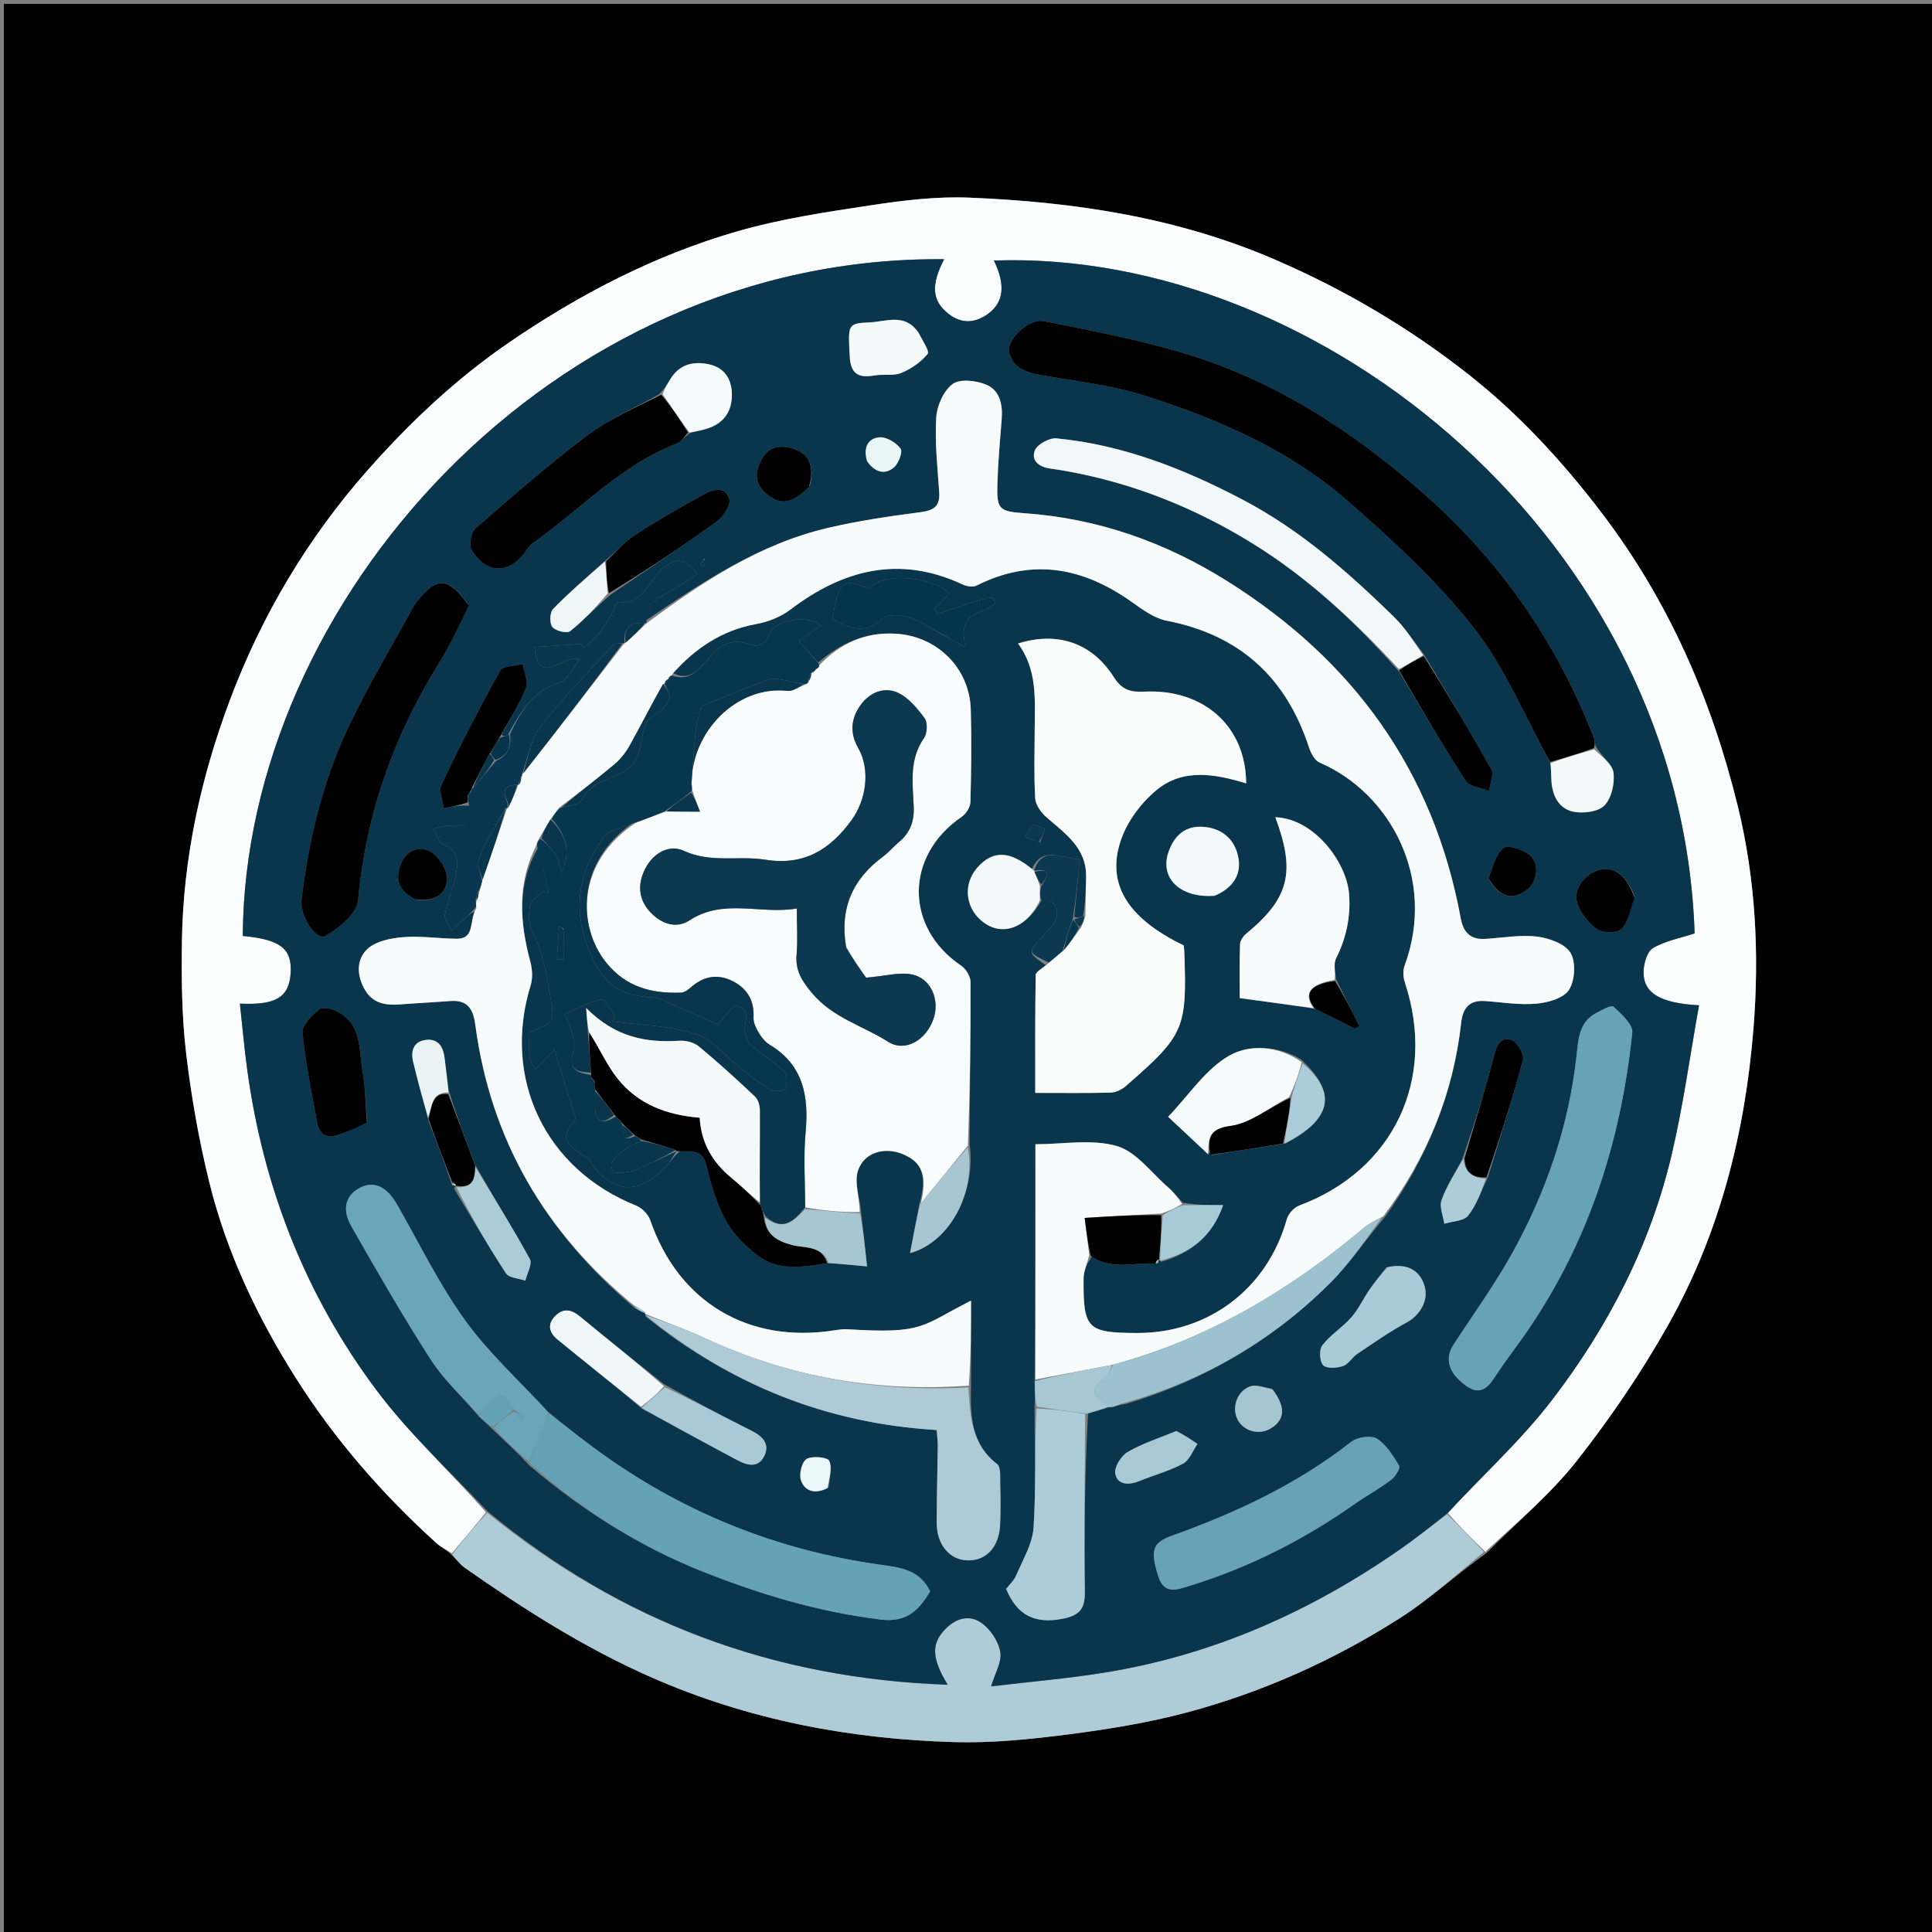 <svg version="1.1" id="Layer_1" xmlns="http://www.w3.org/2000/svg" xmlns:xlink="http://www.w3.org/1999/xlink" x="0px" y="0px"
	 width="100%" viewBox="0 0 500 500" enable-background="new 0 0 500 500" xml:space="preserve">
<rect x="0" y="0" width="500" height="500" fill="#808080" stroke="none"/>
<path fill="#000000" opacity="1" stroke="none" 
	d="
M281,501 
	C187.333,501 94.167,501 1,501 
	C1,334.333 1,167.667 1,1 
	C167.667,1 334.333,1 501,1 
	C501,167.667 501,334.333 501,501 
	C427.833,501 354.667,501 281,501 
M117.133,402.663 
	C118.194,403.709 119.133,404.932 120.336,405.776 
	C135.645,416.526 151.333,426.514 168.581,434.098 
	C193.603,445.102 219.815,450.066 246.874,450.849 
	C256.682,451.133 266.6,450.135 276.358,448.876 
	C286.756,447.535 297.203,445.855 307.313,443.146 
	C326.804,437.925 345.157,429.686 362.169,418.851 
	C369.897,413.929 376.762,407.651 384.724,401.917 
	C392.607,393.981 401.306,386.687 408.168,377.949 
	C416.895,366.835 424.927,354.996 431.846,342.676 
	C445.15,318.987 451.662,292.963 453.804,266.07 
	C455.334,246.856 454.347,227.465 449.743,208.66 
	C442.996,181.104 431.876,155.526 414.48,132.684 
	C404.312,119.334 393.041,107.122 380.016,96.874 
	C364.738,84.855 348.051,74.991 329.97,67.186 
	C304.588,56.23 278.069,52.271 250.919,51.153 
	C242.458,50.805 233.845,51.842 225.434,53.117 
	C213.792,54.881 202.034,56.632 190.758,59.886 
	C169.468,66.029 149.978,76.137 131.644,88.702 
	C117.919,98.11 105.961,109.433 95.104,121.733 
	C79.659,139.23 67.751,159.213 59.523,181.119 
	C51.954,201.27 47.381,222.165 47.079,243.777 
	C46.945,253.355 47.047,263.017 48.164,272.508 
	C49.486,283.732 51.459,294.952 54.156,305.926 
	C58.641,324.18 66.737,341.15 76.722,356.883 
	C86.735,372.658 99.074,386.829 113.026,399.428 
	C114.174,400.465 115.649,401.14 117.133,402.663 
z"/>
<path fill="#FAFCFD" opacity="1" stroke="none" 
	d="
M116.972,401.983 
	C115.649,401.14 114.174,400.465 113.026,399.428 
	C99.074,386.829 86.735,372.658 76.722,356.883 
	C66.737,341.15 58.641,324.18 54.156,305.926 
	C51.459,294.952 49.486,283.732 48.164,272.508 
	C47.047,263.017 46.945,253.355 47.079,243.777 
	C47.381,222.165 51.954,201.27 59.523,181.119 
	C67.751,159.213 79.659,139.23 95.104,121.733 
	C105.961,109.433 117.919,98.11 131.644,88.702 
	C149.978,76.137 169.468,66.029 190.758,59.886 
	C202.034,56.632 213.792,54.881 225.434,53.117 
	C233.845,51.842 242.458,50.805 250.919,51.153 
	C278.069,52.271 304.588,56.23 329.97,67.186 
	C348.051,74.991 364.738,84.855 380.016,96.874 
	C393.041,107.122 404.312,119.334 414.48,132.684 
	C431.876,155.526 442.996,181.104 449.743,208.66 
	C454.347,227.465 455.334,246.856 453.804,266.07 
	C451.662,292.963 445.15,318.987 431.846,342.676 
	C424.927,354.996 416.895,366.835 408.168,377.949 
	C401.306,386.687 392.607,393.981 384.39,401.601 
	C380.87,398.149 377.684,395.013 374.669,391.572 
	C383.815,381.697 393.628,372.772 401.583,362.419 
	C416.163,343.441 427.095,322.305 432.622,298.849 
	C435.613,286.157 437.368,273.175 439.708,260.17 
	C429.613,259.635 425.265,256.964 425.349,251.523 
	C425.382,249.39 426.251,246.275 427.783,245.367 
	C430.939,243.494 434.797,242.804 438.566,241.562 
	C435.211,140.108 341.956,64.475 257.216,67.42 
	C260.275,73.691 259.814,78.255 255.655,81.255 
	C252.334,83.651 248.866,83.857 245.523,81.253 
	C241.171,77.862 240.863,73.81 244.347,67.086 
	C142.455,66.11 63.26,156.141 62.834,242.226 
	C72.553,243.123 75.632,245.514 75.22,251.846 
	C74.815,258.068 71.456,260.191 62.087,259.736 
	C62.728,265.574 63.224,271.344 64.013,277.074 
	C68.2,307.461 79.123,335.314 97.466,359.812 
	C105.883,371.053 116.388,380.73 125.78,391.395 
	C122.734,395.11 119.853,398.546 116.972,401.983 
z"/>
<path fill="#AECCD8" opacity="1" stroke="none" 
	d="
M117.053,402.323 
	C119.853,398.546 122.734,395.11 126.099,391.493 
	C160.823,419.736 200.138,434.452 245.255,436.006 
	C241.03,429.043 241.018,425.312 244.67,421.584 
	C247.64,418.553 251.292,417.743 254.525,420.399 
	C256.631,422.129 258.531,425.062 258.897,427.683 
	C259.251,430.217 257.522,433.043 256.5,436.429 
	C266.316,435.264 275.93,434.444 285.435,432.937 
	C313.714,428.451 339.214,417.123 362.583,400.792 
	C366.646,397.952 370.531,394.855 374.498,391.877 
	C377.684,395.013 380.87,398.149 384.037,401.636 
	C376.762,407.651 369.897,413.929 362.169,418.851 
	C345.157,429.686 326.804,437.925 307.313,443.146 
	C297.203,445.855 286.756,447.535 276.358,448.876 
	C266.6,450.135 256.682,451.133 246.874,450.849 
	C219.815,450.066 193.603,445.102 168.581,434.098 
	C151.333,426.514 135.645,416.526 120.336,405.776 
	C119.133,404.932 118.194,403.709 117.053,402.323 
z"/>
<path fill="#0A364D" opacity="1" stroke="none" 
	d="
M374.669,391.572 
	C370.531,394.855 366.646,397.952 362.583,400.792 
	C339.214,417.123 313.714,428.451 285.435,432.937 
	C275.93,434.444 266.316,435.264 256.5,436.429 
	C257.522,433.043 259.251,430.217 258.897,427.683 
	C258.531,425.062 256.631,422.129 254.525,420.399 
	C251.292,417.743 247.64,418.553 244.67,421.584 
	C241.018,425.312 241.03,429.043 245.255,436.006 
	C200.138,434.452 160.823,419.736 126.265,391.215 
	C116.388,380.73 105.883,371.053 97.466,359.812 
	C79.123,335.314 68.2,307.461 64.013,277.074 
	C63.224,271.344 62.728,265.574 62.087,259.736 
	C71.456,260.191 74.815,258.068 75.22,251.846 
	C75.632,245.514 72.553,243.123 62.834,242.226 
	C63.26,156.141 142.455,66.11 244.347,67.086 
	C240.863,73.81 241.171,77.862 245.523,81.253 
	C248.866,83.857 252.334,83.651 255.655,81.255 
	C259.814,78.255 260.275,73.691 257.216,67.42 
	C341.956,64.475 435.211,140.108 438.566,241.562 
	C434.797,242.804 430.939,243.494 427.783,245.367 
	C426.251,246.275 425.382,249.39 425.349,251.523 
	C425.265,256.964 429.613,259.635 439.708,260.17 
	C437.368,273.175 435.613,286.157 432.622,298.849 
	C427.095,322.305 416.163,343.441 401.583,362.419 
	C393.628,372.772 383.815,381.697 374.669,391.572 
M287.904,364.197 
	C288.814,363.872 289.724,363.547 291.377,363.337 
	C311.515,357.336 329.172,346.993 344.055,332.232 
	C349.278,327.052 353.434,320.798 358.638,314.675 
	C369.327,299.633 376.129,283.07 378.151,264.653 
	C378.56,260.931 380.245,258.788 384.261,259.066 
	C388.71,259.374 393.207,260.142 397.597,259.75 
	C400.599,259.481 404.675,258.345 406.051,256.183 
	C407.601,253.748 407.885,248.994 406.455,246.603 
	C405.048,244.251 400.902,242.772 397.779,242.396 
	C393.413,241.87 388.879,242.706 384.419,242.989 
	C380.541,243.235 378.706,241.317 378.02,237.591 
	C371.016,199.562 350.299,170.974 317.838,150.537 
	C301.67,140.358 284.167,134.141 265.007,132.813 
	C258.517,132.363 257.928,131.743 258.12,125.231 
	C258.285,119.621 258.796,114.02 259.238,108.421 
	C259.536,104.645 258.707,100.963 255.18,99.524 
	C252.595,98.47 248.416,97.988 246.537,99.387 
	C244.197,101.127 242.475,105.004 242.292,108.067 
	C241.91,114.463 242.624,120.936 243.063,127.365 
	C243.315,131.05 241.667,132.112 238.172,132.564 
	C230.118,133.604 222.04,134.792 214.143,136.649 
	C196.464,140.807 181.671,150.672 167.212,160.559 
	C167.547,156.563 170.277,154.662 173.514,153.007 
	C175.865,151.805 178.001,150.182 180.459,148.601 
	C177.41,144.548 175.384,144.139 171.749,146.91 
	C167.901,149.844 166.805,156.575 160.024,155.791 
	C159.5,155.731 158.747,158.177 158,159.396 
	C157.006,161.02 156.052,162.701 154.823,164.137 
	C153.682,165.472 152.204,166.519 150.873,167.692 
	C150.82,167.337 150.767,166.983 150.714,166.628 
	C146.662,166.899 142.611,167.17 138.324,167.457 
	C139.249,178.382 146.104,168.849 150.002,170.673 
	C148.104,173.004 146.897,176.007 144.956,176.597 
	C137.95,178.724 134.775,184.058 131.423,190.245 
	C130.832,190.452 130.241,190.658 129.815,190.116 
	C131.973,186.102 134.467,182.22 136.125,178.009 
	C136.789,176.323 135.612,173.913 135.273,171.832 
	C133.268,172.381 130.144,172.307 129.436,173.578 
	C124.066,183.227 119.033,193.074 114.264,203.036 
	C113.504,204.624 114.591,207.095 114.824,209.158 
	C116.885,208.773 118.946,208.387 121.549,208.476 
	C122.48,212.886 120.432,214.157 116.337,213.704 
	C114.983,213.554 113.541,214.192 112.14,214.47 
	C113.024,215.911 113.589,218.134 114.85,218.648 
	C118.877,220.287 118.561,223.416 117.961,226.46 
	C117.284,229.897 115.758,233.172 115.139,236.615 
	C114.917,237.849 116.262,239.366 116.892,240.753 
	C117.978,239.797 119.082,238.859 120.146,237.879 
	C121.164,236.941 122.141,235.958 123.269,235.802 
	C121.311,238.008 123.115,242.992 118.185,242.947 
	C113.555,242.905 108.894,242.169 104.311,242.538 
	C101.114,242.796 97.259,243.578 95.077,245.608 
	C92.154,248.328 92.312,252.562 94.491,256.241 
	C96.579,259.763 99.921,260.226 103.603,259.934 
	C107.886,259.595 112.181,259.403 116.464,259.065 
	C120.976,258.709 122.454,261.036 123.013,265.236 
	C126.964,294.949 141.057,318.992 164.287,338.528 
	C165.18,339.034 166.073,339.54 167.002,340.002 
	C167.002,340.002 166.957,340.036 167.102,340.706 
	C189.068,358.417 214.117,368.423 242.419,370.088 
	C242.547,371.884 242.71,373.028 242.697,374.169 
	C242.621,380.834 242.42,387.498 242.426,394.161 
	C242.432,399.798 245.812,403.735 250.455,403.826 
	C255.251,403.921 258.568,400.351 258.825,394.581 
	C258.981,391.088 258.951,387.581 258.851,384.084 
	C258.8,382.31 259.07,379.688 258.066,378.914 
	C251.323,373.717 251.083,366.469 251.298,358.119 
	C251.298,351.054 251.298,343.99 251.298,336.61 
	C238.293,343.156 239.361,345.247 219.418,344.018 
	C218.268,343.947 217.087,344.103 215.941,344.284 
	C193.639,347.808 175.568,336.942 168.299,315.819 
	C167.772,314.287 166.15,312.619 164.638,312.015 
	C141.121,302.623 129.887,279.196 137.322,255.032 
	C137.896,253.167 137.776,250.844 137.259,248.928 
	C134.502,238.719 133.798,228.681 139.326,219.287 
	C140.232,223.282 141.139,227.277 142.045,231.272 
	C141.532,231.055 141.02,230.839 140.507,230.622 
	C139.343,231.862 137.459,232.962 137.183,234.376 
	C136.759,236.549 136.793,239.275 137.779,241.171 
	C140.449,246.309 141.378,251.769 142.333,257.355 
	C143.547,264.447 143.767,264.438 137.004,267.16 
	C137.004,269.196 136.842,271.368 137.069,273.498 
	C137.191,274.645 137.979,275.721 138.467,276.829 
	C139.36,275.925 140.259,275.027 141.144,274.115 
	C141.77,273.471 142.376,272.808 143.463,271.651 
	C145.428,277.967 147.204,283.67 148.97,289.375 
	C149.017,289.525 149.036,289.778 148.95,289.862 
	C143.378,295.305 148.695,297.174 152.116,299.76 
	C152.866,300.328 153.174,301.445 153.815,302.199 
	C156.863,305.784 160.559,308.329 165.408,306.772 
	C167.765,306.015 169.89,304.196 171.799,302.497 
	C173.171,301.275 174.011,299.456 175.942,297.981 
	C178.748,298.108 181.751,297.195 182.788,301.516 
	C183.961,306.406 185.396,311.402 187.773,315.779 
	C189.682,319.294 192.821,322.397 196.029,324.895 
	C201.436,329.106 207.853,327.85 214.924,326.842 
	C217.75,327.113 220.577,327.384 224.374,327.748 
	C223.874,322.853 223.421,318.416 222.8,313.239 
	C222.459,309.809 221.058,306.039 222.022,303.027 
	C223.559,298.225 228.876,296.744 233.572,298.654 
	C238.691,300.737 240.025,304.312 237.883,311.842 
	C237.133,315.801 236.384,319.76 235.525,324.294 
	C245.94,321.441 252.699,308.273 250.906,295.985 
	C251.029,282.011 251.224,268.037 251.165,254.064 
	C251.159,252.651 249.961,250.739 248.739,249.912 
	C234.077,239.991 234.141,221.473 248.887,211.385 
	C250.011,210.617 251.107,208.901 251.142,207.595 
	C251.361,199.615 251.46,191.62 251.236,183.64 
	C250.934,172.904 242.547,164.637 231.832,164.001 
	C223.899,163.53 217.449,166.511 211.771,171.472 
	C210.285,169.85 208.798,168.227 206.63,165.861 
	C208.606,164.524 210.582,163.185 212.509,161.88 
	C209.498,159.08 200.484,160.242 199.155,164.003 
	C198.065,167.09 196.127,167.526 193.829,166.718 
	C189.526,165.205 186.721,166.71 183.832,169.889 
	C181.287,172.692 178.853,176.647 174.07,174.16 
	C179.993,167.671 186.937,163.085 195.805,161.478 
	C198.854,160.926 202.077,159.635 204.532,157.774 
	C218.292,147.341 232.853,143.625 249.195,151.285 
	C250.222,151.767 251.837,151.999 252.768,151.531 
	C267.165,144.286 280.385,146.851 293.035,155.88 
	C295.78,157.84 298.805,160.034 301.986,160.652 
	C320.775,164.3 332.775,175.252 338.712,193.264 
	C339.217,194.795 340.207,196.791 341.498,197.345 
	C359.865,205.235 371.811,227.444 363.499,249.952 
	C363.036,251.205 363.134,252.912 363.565,254.211 
	C371.887,279.265 360.714,302.852 336.263,311.985 
	C334.906,312.492 333.419,314.124 333.027,315.522 
	C328.029,333.396 312.881,345.016 294.339,344.975 
	C281.362,344.947 280.318,343.959 280.431,330.878 
	C280.449,328.868 281.387,326.867 282.613,325.126 
	C287.707,328.866 293.482,326.662 299.676,326.954 
	C299.776,326.61 299.876,326.266 299.998,325.99 
	C299.998,325.99 299.937,325.953 300.542,326.555 
	C308.07,324.337 313.689,320.08 316.546,311.877 
	C312.749,311.877 309.604,311.877 306.134,311.26 
	C304.879,309.94 303.721,308.507 302.351,307.32 
	C297.99,303.542 294.07,298.033 289.01,296.587 
	C282.477,294.721 275.007,296.133 267.965,296.133 
	C267.965,316.864 267.965,336.938 267.748,357.865 
	C267.807,359.908 267.866,361.951 267.742,364.918 
	C267.726,375.075 268.146,385.26 267.484,395.375 
	C267.211,399.547 264.725,403.614 263.02,407.633 
	C262.411,409.07 261.137,410.225 260.391,411.212 
	C263.238,418.071 267.823,420.279 274.831,418.962 
	C279.319,418.118 280.816,416.498 280.749,411.888 
	C280.526,396.576 280.771,381.257 281.579,365.784 
	C283.444,365.243 285.309,364.702 287.07,364.179 
	C287.07,364.179 287.155,364.242 287.904,364.197 
M332.745,295.91 
	C344.655,289.766 346.117,282.751 336.713,274.203 
	C330.729,270.522 323.361,270.263 318.24,273.134 
	C312.061,276.599 307.736,283.37 302.313,289.018 
	C305.718,292.218 309.209,295.499 313.609,298.943 
	C319.755,297.948 325.901,296.953 332.745,295.91 
M117.991,306.973 
	C117.991,306.973 117.985,306.887 117.481,307.544 
	C121.926,314.904 126.238,322.35 130.947,329.537 
	C131.738,330.745 134.246,330.827 135.961,331.429 
	C136.403,329.538 137.823,327.109 137.127,325.841 
	C132.695,317.769 127.796,309.952 122.894,301.309 
	C120.604,295.265 118.314,289.221 116.139,282.3 
	C115.782,279.52 115.392,276.744 115.077,273.96 
	C114.738,270.961 113.443,268.692 110.119,269.139 
	C107.01,269.557 106.268,272.03 106.915,274.757 
	C108.088,279.705 109.463,284.605 110.971,290.338 
	C112.996,295.563 115.022,300.789 117.007,306.733 
	C117.364,306.811 117.721,306.889 117.991,306.973 
M278.013,237.222 
	C278.491,232.336 278.969,227.45 279.46,222.433 
	C274.315,221.96 269.72,218.963 267.05,224.935 
	C261.309,220.063 256.857,219.98 252.824,224.669 
	C249.365,228.69 249.765,234.481 253.748,238.061 
	C258.884,242.677 265.603,240.459 269.733,232.7 
	C270.766,233.119 272.277,233.243 272.752,234.009 
	C275.036,237.689 271.863,240.031 269.939,242.172 
	C265.998,246.558 265.789,246.371 270.643,249.8 
	C269.736,250.646 268.056,251.478 268.041,252.34 
	C267.856,262.417 267.922,272.497 267.922,282.841 
	C274.833,282.841 281.142,282.935 287.444,282.764 
	C288.762,282.728 290.299,281.992 291.321,281.103 
	C306.563,267.853 307.23,266.256 306.488,246.144 
	C306.47,245.647 306.38,245.152 306.311,244.657 
	C291.716,237.604 286.045,228.561 290.245,216.978 
	C291.953,212.265 295.472,207.624 299.373,204.417 
	C306.232,198.778 314.52,200.289 322.502,202.737 
	C322.46,188.047 311.574,178.252 296.196,178.997 
	C292.549,179.174 290.381,178.604 288.21,175.186 
	C282.573,166.31 273.575,163.354 263.465,166.545 
	C268.481,173.249 267.825,180.985 267.783,188.627 
	C267.749,194.624 267.565,200.633 267.91,206.61 
	C268.008,208.295 269.408,210.256 270.77,211.455 
	C275.662,215.76 281.298,219.447 281.078,227.097 
	C280.982,230.397 280.958,233.699 280.283,237.057 
	C279.522,237.371 278.761,237.686 278.013,237.222 
M166.273,364.66 
	C174.424,369.06 182.563,373.482 190.733,377.848 
	C193.215,379.174 196.065,380.063 197.691,376.997 
	C199.326,373.915 197.583,371.834 194.61,370.341 
	C187.095,366.568 179.681,362.593 171.799,358.187 
	C164.571,352.386 157.288,346.653 150.148,340.747 
	C147.823,338.823 145.757,338.46 143.623,340.657 
	C141.517,342.825 142.225,344.98 144.271,346.653 
	C151.438,352.515 158.687,358.276 166.273,364.66 
M378.407,300.052 
	C376.575,303.547 374.389,306.916 373.067,310.595 
	C372.446,312.322 373.491,314.647 373.78,316.701 
	C375.892,316.048 378.806,316.035 379.943,314.607 
	C382.145,311.843 383.346,308.281 385.177,304.341 
	C388.22,294.344 391.425,284.389 394.123,274.299 
	C394.499,272.893 392.796,269.91 391.339,269.258 
	C388.754,268.102 387.524,269.986 386.797,272.773 
	C384.438,281.807 381.662,290.732 378.407,300.052 
M156.247,145.405 
	C151.836,149.438 147.287,153.336 143.126,157.612 
	C142.267,158.495 142.185,161.335 142.958,162.277 
	C143.789,163.29 146.733,163.994 147.567,163.333 
	C151.113,160.522 154.219,157.155 158.106,153.827 
	C167.218,147.609 176.424,141.52 185.364,135.063 
	C187.108,133.804 189.223,130.66 188.739,129.183 
	C187.509,125.438 184.124,126.851 181.67,128.211 
	C175.729,131.501 169.816,134.877 164.139,138.595 
	C161.427,140.371 159.277,143.006 156.247,145.405 
M170.443,102.131 
	C164.264,105.602 157.621,108.456 152.009,112.68 
	C142.001,120.213 132.533,128.477 123.08,136.713 
	C121.925,137.72 121.308,140.98 122.052,142.258 
	C125.79,148.674 131.839,148.662 136.105,142.611 
	C136.675,141.803 137.284,140.937 138.074,140.382 
	C150.408,131.716 160.797,120.227 175.325,114.714 
	C176.431,114.294 177.159,112.882 178.813,111.979 
	C180.42,111.563 182.077,111.279 183.626,110.705 
	C187.748,109.175 189.544,105.96 189.4,101.736 
	C189.266,97.825 187.303,95.065 183.323,94.252 
	C179.221,93.413 175.72,94.399 173.422,98.226 
	C172.678,99.464 171.914,100.689 170.443,102.131 
M345.706,253.318 
	C345.682,251.56 345.042,249.493 345.742,248.098 
	C348.43,242.74 349.609,237.259 349.127,231.256 
	C348.49,223.316 340.304,211.903 330.051,211.497 
	C335.371,225.725 333.645,232.495 322.479,241.678 
	C321.707,242.313 320.948,243.473 320.917,244.414 
	C320.76,249.183 320.845,253.96 320.845,258.31 
	C327.568,259.222 333.756,260.061 340.635,261.135 
	C343.947,262.822 347.258,264.508 350.57,266.195 
	C350.996,265.999 351.421,265.804 351.847,265.608 
	C349.875,261.716 347.903,257.823 345.706,253.318 
M368.456,169.262 
	C365.879,166.009 363.619,162.431 360.67,159.56 
	C348.863,148.061 336.566,137.196 321.801,129.424 
	C306.526,121.384 290.702,115.126 273.406,113.45 
	C271.57,113.272 268.374,115.03 267.798,116.613 
	C266.766,119.447 269.216,120.959 272.06,121.308 
	C273.381,121.47 274.696,121.69 276.007,121.925 
	C293.371,125.04 309.471,131.529 324.391,140.787 
	C338.598,149.603 350.736,160.948 362.131,173.865 
	C367.796,183.281 373.305,192.798 379.274,202.017 
	C380.284,203.576 383.273,203.854 385.347,204.724 
	C385.592,202.842 386.689,200.489 385.948,199.155 
	C380.45,189.247 374.587,179.541 368.456,169.262 
M124.044,366.694 
	C125.078,367.607 126.112,368.519 127.56,369.991 
	C130.656,372.864 133.753,375.738 136.997,379.231 
	C150.501,390.801 165.458,400.202 181.913,406.743 
	C196.719,412.629 212.001,417.208 228.011,419.144 
	C234.867,419.973 237.926,416.472 240.731,411.842 
	C237.989,406.261 233.049,405.666 228,404.969 
	C200.78,401.208 176.076,391.173 153.94,374.879 
	C149.927,371.925 146.025,368.821 141.708,365.248 
	C134.516,357.442 126.516,350.219 120.35,341.674 
	C113.58,332.291 108.488,321.696 102.687,311.615 
	C100.127,307.167 96.894,305.617 93.438,307.263 
	C89.558,309.111 88.319,312.761 90.915,317.319 
	C97.563,328.994 104.266,340.66 111.543,351.945 
	C114.893,357.14 119.638,361.436 124.044,366.694 
M412.915,193.068 
	C412.795,192.423 412.772,191.742 412.54,191.14 
	C403.022,166.458 388.457,145.39 368.53,127.832 
	C350.162,111.649 330.063,98.539 306.557,91.459 
	C294.629,87.866 282.293,85.561 270.053,83.114 
	C266.27,82.358 260.44,87.897 261.183,91.184 
	C262.086,95.177 265.546,96.383 269.355,97.058 
	C278.56,98.691 288.001,99.715 296.835,102.569 
	C315.559,108.62 333.708,116.479 348.677,129.549 
	C360.323,139.718 371.908,150.366 381.406,162.462 
	C389.535,172.815 394.662,185.526 401.383,197.817 
	C401.425,199.264 401.431,200.712 401.518,202.156 
	C401.75,205.992 403.48,209.309 407.191,210.064 
	C409.749,210.585 413.611,210.102 415.224,208.446 
	C417.064,206.556 417.917,202.759 417.576,199.991 
	C417.303,197.778 414.6,195.864 412.915,193.068 
M393.914,346.411 
	C410.803,322.682 419.435,295.923 422.431,267.241 
	C422.651,265.134 419.606,262.413 417.57,260.528 
	C417.027,260.025 414.51,261.401 413.048,262.19 
	C408.574,264.603 408.48,269.07 408,273.354 
	C405.977,291.421 400.21,308.337 391.457,324.152 
	C386.896,332.392 381.335,340.08 376.179,347.987 
	C373.81,351.62 374.871,355.274 379.229,358.505 
	C383.147,361.409 385.149,359.061 387.158,355.939 
	C389.133,352.87 391.381,349.977 393.914,346.411 
M121.127,156.342 
	C115.89,149.224 113.226,149.104 107.823,155.756 
	C107.511,156.139 107.232,156.557 106.995,156.991 
	C101.312,167.425 95.151,177.634 90.082,188.359 
	C83.483,202.318 79.949,217.298 78.057,232.603 
	C77.491,237.179 81.902,243.576 84.237,242.21 
	C87.736,240.165 92.353,236.451 92.655,233.1 
	C94.655,210.92 101.76,190.718 113.43,171.908 
	C116.406,167.113 118.804,161.96 121.127,156.342 
M351.86,388.336 
	C354.648,386.534 357.549,384.879 360.168,382.857 
	C361.186,382.071 362.454,379.925 362.087,379.319 
	C360.514,376.718 358.762,373.829 356.297,372.309 
	C354.781,371.374 351.238,371.931 349.663,373.167 
	C335.62,384.187 319.735,391.556 303.085,397.53 
	C298.213,399.278 297.708,401.366 299.741,407.862 
	C301.279,412.779 304.589,411.419 307.763,410.444 
	C323.459,405.624 337.908,398.278 351.86,388.336 
M94.98,290.08 
	C94.618,285.815 94.547,281.5 93.822,277.297 
	C92.877,271.817 93.704,265.432 87.735,262.026 
	C86.295,261.204 83.659,260.455 82.733,261.172 
	C80.764,262.696 78.11,265.34 78.292,267.285 
	C79.024,275.106 80.709,282.839 82.089,290.595 
	C82.589,293.404 84.352,294.651 87.103,293.821 
	C89.734,293.027 92.264,291.9 94.98,290.08 
M243.429,163.971 
	C245.318,164.991 247.207,166.012 249.94,167.488 
	C248.407,161.887 250.14,159.279 254.371,158.039 
	C255.526,157.7 256.571,156.927 257.575,156.222 
	C257.67,156.155 257.045,154.634 256.852,154.656 
	C255.503,154.809 254.152,155.102 252.855,155.516 
	C249.402,156.618 245.975,157.802 242.538,158.954 
	C242.289,158.523 242.04,158.093 241.791,157.663 
	C243.078,156.306 244.365,154.95 245.638,153.608 
	C240.973,148.856 227.388,148.131 225.115,152.479 
	C218.033,149.471 217.098,150.221 215.473,160.205 
	C219.789,162.607 223.861,164.368 228.393,160.063 
	C229.634,158.884 232.887,159.106 234.94,159.677 
	C237.716,160.449 240.224,162.18 243.429,163.971 
M358.736,328.059 
	C357.277,329.976 355.742,331.841 354.379,333.824 
	C352.777,336.155 351.591,338.823 349.741,340.918 
	C347.448,343.515 344.351,345.433 342.235,348.14 
	C341.369,349.248 341.483,352.268 342.403,353.287 
	C343.243,354.218 345.927,354.081 347.518,353.559 
	C348.96,353.086 349.909,351.289 351.275,350.372 
	C355.451,347.569 359.586,344.654 364.002,342.275 
	C367.507,340.387 369.771,336.568 368.675,332.855 
	C367.441,328.677 364.126,326.861 358.736,328.059 
M314.66,231.731 
	C319.195,229.729 321.504,226.176 320.365,221.383 
	C319.326,217.009 316.096,214.325 311.409,213.986 
	C306.706,213.646 303.903,216.282 302.441,220.407 
	C300.039,227.182 305.321,232.458 314.66,231.731 
M237.461,85.837 
	C234.174,80.964 229.311,83.244 225.134,83.428 
	C219.258,83.686 219.486,84.003 219.918,92.279 
	C220.16,96.93 222.327,97.863 226.355,97.162 
	C228.632,96.765 231.209,97.349 233.248,96.512 
	C235.807,95.461 238.327,93.715 240.067,91.611 
	C240.642,90.914 238.749,88.178 237.461,85.837 
M422.983,231.917 
	C421.031,226.642 417.992,224.3 414.141,225.104 
	C410.447,225.875 407.08,229.966 408.176,233.604 
	C408.966,236.223 411.062,238.896 413.324,240.466 
	C414.818,241.503 418.576,241.527 419.657,240.404 
	C421.467,238.524 421.948,235.365 422.983,231.917 
M304.102,370.476 
	C299.986,372.188 295.667,373.55 291.849,375.773 
	C290.164,376.753 288.32,379.7 288.629,381.367 
	C289.162,384.235 291.983,384.436 294.682,383.348 
	C298.507,381.804 302.562,380.724 306.167,378.79 
	C307.84,377.892 308.684,375.448 309.903,373.704 
	C308.208,372.533 306.512,371.362 304.102,370.476 
M209.588,125.678 
	C210.638,121.752 210.008,117.971 206.121,116.44 
	C203.249,115.308 199.431,114.86 197.299,118.577 
	C195.402,121.883 195.018,125.089 198.418,127.854 
	C202.018,130.783 204.719,130.424 209.588,125.678 
M107.926,232.868 
	C112.197,233.431 115.584,231.607 115.669,227.449 
	C115.719,225.027 113.517,221.532 111.336,220.348 
	C108.577,218.85 105.16,219.984 103.72,223.656 
	C102.137,227.694 103.3,230.667 107.926,232.868 
M385.426,227.785 
	C388.24,232.278 391.284,233.079 395.101,230.329 
	C397.788,228.394 398.581,223.676 395.897,221.329 
	C394.217,219.861 390.239,218.56 389.111,219.461 
	C387.067,221.093 386.383,224.427 385.426,227.785 
M329.068,359.347 
	C327.212,359.123 325.121,358.245 323.547,358.808 
	C320.012,360.075 318.674,364.461 320.38,367.532 
	C322.041,370.523 326.056,371.472 329.029,369.576 
	C332.556,367.327 332.762,364.108 329.068,359.347 
M214.485,384.954 
	C214.622,382.613 215.444,379.971 214.604,378.058 
	C214.192,377.119 210.229,376.721 208.749,377.583 
	C207.528,378.294 206.736,381.517 207.282,383.098 
	C208.239,385.868 210.825,386.812 214.485,384.954 
M224.595,119.685 
	C226.461,122.25 229.005,122.966 231.363,120.951 
	C232.559,119.929 233.677,116.902 233.074,116.098 
	C231.92,114.56 229.445,113.047 227.639,113.179 
	C224.618,113.399 223.328,115.851 224.595,119.685 
M269.209,217.935 
	C269.621,216.794 270.033,215.652 270.445,214.511 
	C269.414,214.168 268.092,213.265 267.42,213.613 
	C266.434,214.126 265.912,215.533 265.193,216.559 
	C266.273,217.034 267.354,217.509 269.209,217.935 
M182.312,144.481 
	C181.975,145.025 181.638,145.568 181.301,146.112 
	C181.574,146.246 181.847,146.38 182.12,146.513 
	C182.324,145.981 182.528,145.449 182.312,144.481 
z"/>
<path fill="#F8FBFC" opacity="1" stroke="none" 
	d="
M267.965,357.012 
	C267.965,336.938 267.965,316.864 267.965,296.133 
	C275.007,296.133 282.477,294.721 289.01,296.587 
	C294.07,298.033 297.99,303.542 302.351,307.32 
	C303.721,308.507 304.879,309.94 305.907,311.612 
	C304.099,312.683 302.518,313.402 300.516,314.063 
	C293.858,314.387 287.621,314.771 280.717,315.195 
	C281.045,317.878 281.472,321.37 281.899,324.861 
	C281.387,326.867 280.449,328.868 280.431,330.878 
	C280.318,343.959 281.362,344.947 294.339,344.975 
	C312.881,345.016 328.029,333.396 333.027,315.522 
	C333.419,314.124 334.906,312.492 336.263,311.985 
	C360.714,302.852 371.887,279.265 363.565,254.211 
	C363.134,252.912 363.036,251.205 363.499,249.952 
	C371.811,227.444 359.865,205.235 341.498,197.345 
	C340.207,196.791 339.217,194.795 338.712,193.264 
	C332.775,175.252 320.775,164.3 301.986,160.652 
	C298.805,160.034 295.78,157.84 293.035,155.88 
	C280.385,146.851 267.165,144.286 252.768,151.531 
	C251.837,151.999 250.222,151.767 249.195,151.285 
	C232.853,143.625 218.292,147.341 204.532,157.774 
	C202.077,159.635 198.854,160.926 195.805,161.478 
	C186.937,163.085 179.993,167.671 173.977,174.494 
	C173.885,174.827 173.863,174.771 173.594,174.853 
	C173.137,175.245 172.949,175.554 172.822,175.871 
	C172.883,175.879 172.849,175.76 172.603,175.874 
	C172.196,176.308 172.035,176.627 171.914,176.962 
	C171.954,176.976 171.93,176.894 171.609,177.023 
	C168.534,182.423 165.872,187.745 162.976,192.936 
	C161.966,194.747 160.597,196.497 159.013,197.821 
	C154.419,201.661 149.633,205.27 144.635,209.099 
	C143.822,210.119 143.296,211.011 142.489,212.072 
	C141.377,213.792 140.547,215.342 139.475,217.055 
	C139.073,217.774 138.914,218.33 138.754,218.886 
	C133.798,228.681 134.502,238.719 137.259,248.928 
	C137.776,250.844 137.896,253.167 137.322,255.032 
	C129.887,279.196 141.121,302.623 164.638,312.015 
	C166.15,312.619 167.772,314.287 168.299,315.819 
	C175.568,336.942 193.639,347.808 215.941,344.284 
	C217.087,344.103 218.268,343.947 219.418,344.018 
	C239.361,345.247 238.293,343.156 251.298,336.61 
	C251.298,343.99 251.298,351.054 250.717,358.597 
	C226.534,360.351 203.954,356.294 182.454,346.321 
	C177.403,343.979 172.128,342.118 166.957,340.036 
	C166.957,340.036 167.002,340.002 167.009,339.677 
	C166.062,338.869 165.108,338.386 164.154,337.903 
	C141.057,318.992 126.964,294.949 123.013,265.236 
	C122.454,261.036 120.976,258.709 116.464,259.065 
	C112.181,259.403 107.886,259.595 103.603,259.934 
	C99.921,260.226 96.579,259.763 94.491,256.241 
	C92.312,252.562 92.154,248.328 95.077,245.608 
	C97.259,243.578 101.114,242.796 104.311,242.538 
	C108.894,242.169 113.555,242.905 118.185,242.947 
	C123.115,242.992 121.311,238.008 123.27,235.074 
	C123.218,233.913 123.165,233.479 123.403,232.927 
	C123.772,232.206 123.85,231.604 124.081,230.719 
	C124.411,229.614 124.589,228.791 124.907,227.607 
	C127.129,221.234 129.209,215.223 131.22,209.155 
	C131.152,209.098 131.233,209.256 131.506,209.044 
	C132.581,206.929 133.383,205.026 134.126,203.1 
	C134.067,203.078 134.141,203.18 134.412,203.004 
	C134.788,202.219 134.894,201.609 135.089,200.832 
	C135.179,200.665 135.109,200.293 135.427,200.122 
	C144.317,188.843 152.888,177.736 161.491,166.577 
	C161.523,166.524 161.638,166.48 161.913,166.327 
	C163.898,164.556 165.608,162.938 167.319,161.308 
	C167.319,161.295 167.343,161.311 167.343,161.311 
	C181.671,150.672 196.464,140.807 214.143,136.649 
	C222.04,134.792 230.118,133.604 238.172,132.564 
	C241.667,132.112 243.315,131.05 243.063,127.365 
	C242.624,120.936 241.91,114.463 242.292,108.067 
	C242.475,105.004 244.197,101.127 246.537,99.387 
	C248.416,97.988 252.595,98.47 255.18,99.524 
	C258.707,100.963 259.536,104.645 259.238,108.421 
	C258.796,114.02 258.285,119.621 258.12,125.231 
	C257.928,131.743 258.517,132.363 265.007,132.813 
	C284.167,134.141 301.67,140.358 317.838,150.537 
	C350.299,170.974 371.016,199.562 378.02,237.591 
	C378.706,241.317 380.541,243.235 384.419,242.989 
	C388.879,242.706 393.413,241.87 397.779,242.396 
	C400.902,242.772 405.048,244.251 406.455,246.603 
	C407.885,248.994 407.601,253.748 406.051,256.183 
	C404.675,258.345 400.599,259.481 397.597,259.75 
	C393.207,260.142 388.71,259.374 384.261,259.066 
	C380.245,258.788 378.56,260.931 378.151,264.653 
	C376.129,283.07 369.327,299.633 357.998,314.781 
	C355.847,315.872 354.214,316.712 352.844,317.864 
	C333.623,334.023 312.482,346.64 287.719,353.251 
	C280.927,354.542 274.446,355.777 267.965,357.012 
z"/>
<path fill="#F9FCFC" opacity="1" stroke="none" 
	d="
M238.337,311.422 
	C240.025,304.312 238.691,300.737 233.572,298.654 
	C228.876,296.744 223.559,298.225 222.022,303.027 
	C221.058,306.039 222.459,309.809 222.486,313.685 
	C217.569,313.724 212.966,313.317 208.36,312.448 
	C208.365,305.67 207.916,299.313 208.489,293.05 
	C209.344,283.696 207.939,275.648 199.18,270.364 
	C198.086,269.705 197.143,268.586 196.485,267.47 
	C195.752,266.23 194.936,264.723 195.009,263.378 
	C195.244,259.042 193.472,255.936 189.78,254.005 
	C186.055,252.056 182.442,252.476 179.144,255.239 
	C178.311,255.936 177.292,256.848 176.329,256.886 
	C168.727,257.186 162.008,255.49 156.875,249.108 
	C149.573,240.029 148.886,223.406 164.456,213.001 
	C167.21,211.961 169.61,210.958 172.449,210.003 
	C175.464,210.05 178.038,210.05 181.151,210.05 
	C180.316,207.891 179.743,206.41 179.213,204.598 
	C179.144,203.841 179.033,203.415 178.992,202.578 
	C179.017,189.223 190.804,177.326 203.787,178.795 
	C205.243,178.96 206.858,177.726 208.597,177.095 
	C209.05,176.886 209.16,176.653 209.404,176.166 
	C209.837,175.335 209.992,174.691 210.099,174.042 
	C210.051,174.038 210.061,174.134 210.335,174.051 
	C210.83,173.675 211.052,173.384 211.489,173.02 
	C211.947,172.732 212.063,172.461 212.055,172.136 
	C217.449,166.511 223.899,163.53 231.832,164.001 
	C242.547,164.637 250.934,172.904 251.236,183.64 
	C251.46,191.62 251.361,199.615 251.142,207.595 
	C251.107,208.901 250.011,210.617 248.887,211.385 
	C234.141,221.473 234.077,239.991 248.739,249.912 
	C249.961,250.739 251.159,252.651 251.165,254.064 
	C251.224,268.037 251.029,282.011 250.499,296.475 
	C246.174,301.785 242.255,306.603 238.337,311.422 
M218.992,244.95 
	C217.224,235.156 220.621,227.507 228.547,221.668 
	C230.01,220.591 231.19,219.137 232.592,217.966 
	C235.462,215.569 236.629,212.723 236.469,208.838 
	C236.221,202.816 235.218,196.609 239.115,191.034 
	C239.975,189.804 240.125,186.999 239.299,185.886 
	C237.354,183.265 234.982,180.365 232.118,179.169 
	C228.559,177.684 224.836,179.363 222.537,182.72 
	C220.194,186.139 219.948,189.81 222.083,193.528 
	C225.336,199.19 224.173,207.041 220.387,212.245 
	C214.746,219.998 208.007,224.075 198.037,222.49 
	C191.116,221.389 183.982,223.417 177.009,220.2 
	C173.239,218.461 169.143,220.663 167.025,224.739 
	C164.885,228.854 165.213,232.908 168.486,236.257 
	C171.251,239.087 174.986,240.441 178.474,238.172 
	C187.34,232.401 196.766,236.735 206.225,235.115 
	C206.225,239.73 206.476,243.406 206.159,247.032 
	C205.792,251.222 207.588,253.957 210.235,257.1 
	C215.54,263.398 223.3,265.456 229.804,269.586 
	C234.287,272.432 239.629,269.192 241.558,263.766 
	C243.298,258.87 240.99,253.208 236.023,252.193 
	C232.774,251.53 229.172,252.594 224.135,253.019 
	C223.103,251.573 221.049,248.694 218.992,244.95 
z"/>
<path fill="#FAFCFC" opacity="1" stroke="none" 
	d="
M280.901,237 
	C280.958,233.699 280.982,230.397 281.078,227.097 
	C281.298,219.447 275.662,215.76 270.77,211.455 
	C269.408,210.256 268.008,208.295 267.91,206.61 
	C267.565,200.633 267.749,194.624 267.783,188.627 
	C267.825,180.985 268.481,173.249 263.465,166.545 
	C273.575,163.354 282.573,166.31 288.21,175.186 
	C290.381,178.604 292.549,179.174 296.196,178.997 
	C311.574,178.252 322.46,188.047 322.502,202.737 
	C314.52,200.289 306.232,198.778 299.373,204.417 
	C295.472,207.624 291.953,212.265 290.245,216.978 
	C286.045,228.561 291.716,237.604 306.317,244.656 
	C306.38,245.152 306.47,245.647 306.488,246.144 
	C307.23,266.256 306.563,267.853 291.321,281.103 
	C290.299,281.992 288.762,282.728 287.444,282.764 
	C281.142,282.935 274.833,282.841 267.922,282.841 
	C267.922,272.497 267.856,262.417 268.041,252.34 
	C268.056,251.478 269.736,250.646 271.178,249.415 
	C272.815,248.035 273.917,247.04 275.331,245.917 
	C276.957,243.931 278.271,242.075 279.794,240.002 
	C280.301,238.857 280.601,237.929 280.901,237 
z"/>
<path fill="#000000" opacity="1" stroke="none" 
	d="
M401.117,197.195 
	C394.662,185.526 389.535,172.815 381.406,162.462 
	C371.908,150.366 360.323,139.718 348.677,129.549 
	C333.708,116.479 315.559,108.62 296.835,102.569 
	C288.001,99.715 278.56,98.691 269.355,97.058 
	C265.546,96.383 262.086,95.177 261.183,91.184 
	C260.44,87.897 266.27,82.358 270.053,83.114 
	C282.293,85.561 294.629,87.866 306.557,91.459 
	C330.063,98.539 350.162,111.649 368.53,127.832 
	C388.457,145.39 403.022,166.458 412.54,191.14 
	C412.772,191.742 412.795,192.423 412.538,193.559 
	C408.479,195.099 404.798,196.147 401.117,197.195 
z"/>
<path fill="#07364F" opacity="1" stroke="none" 
	d="
M211.913,171.804 
	C212.063,172.461 211.947,172.732 211.218,173.102 
	C210.508,173.548 210.285,173.841 210.061,174.134 
	C210.061,174.134 210.051,174.038 209.809,174.224 
	C209.42,175.057 209.273,175.704 209.126,176.352 
	C209.16,176.653 209.05,176.886 208.166,177.058 
	C205.806,176.668 204.088,176.173 202.336,175.904 
	C201.159,175.724 199.803,175.52 198.749,175.916 
	C193.031,178.066 187.382,180.4 181.617,182.707 
	C181.265,183.959 180.422,185.947 180.185,188.005 
	C179.613,192.982 179.324,197.992 178.921,202.988 
	C179.033,203.415 179.144,203.841 178.922,204.808 
	C176.394,206.883 174.201,208.42 172.009,209.956 
	C169.61,210.958 167.21,211.961 164.045,212.99 
	C160.811,214.282 157.455,214.915 156.026,216.92 
	C148.987,226.797 148.068,237.199 153.55,248.459 
	C156.843,255.222 161.623,257.882 168.711,258.113 
	C170.796,258.181 172.859,259.543 174.894,260.403 
	C178.889,262.093 182.857,263.847 185.788,265.119 
	C188.004,262.803 189.458,260.207 190.533,260.355 
	C194.113,260.85 192.888,263.965 192.735,266.34 
	C192.725,266.501 192.546,266.694 192.595,266.808 
	C193.125,268.048 193.372,269.636 194.296,270.438 
	C197.065,272.839 200.287,274.735 202.924,277.255 
	C203.768,278.062 203.715,280.316 203.303,281.673 
	C203.144,282.196 200.504,282.656 199.58,282.125 
	C196.81,280.534 194.28,278.502 191.746,276.529 
	C187.856,273.499 184.476,269.004 180.09,267.605 
	C173.251,265.424 165.75,265.315 158.529,264.328 
	C158.765,263.864 159.001,263.401 159.237,262.938 
	C158.049,261.421 156.573,258.471 155.723,258.642 
	C152.58,259.273 149.643,260.934 146.302,262.346 
	C146.359,262.113 146.134,262.485 146.229,262.737 
	C146.754,264.125 147.511,265.444 147.891,266.866 
	C148.3,268.394 148.892,270.149 148.51,271.563 
	C147.272,276.142 147.988,277.399 152.951,278.215 
	C152.981,278.427 153.052,278.848 153.132,279.098 
	C153.475,279.567 153.738,279.787 154.003,280.327 
	C154.013,281.075 154.02,281.502 154.018,282.379 
	C154.006,283.973 154.007,285.117 154.001,286.262 
	C153.979,290.572 155.833,291.124 159.368,288.949 
	C160.117,289.648 160.614,290.215 161.079,291.152 
	C161.436,293.066 160.866,295.776 164.314,293.993 
	C165.085,294.328 165.56,294.635 165.856,295.272 
	C164.508,296.074 163.185,296.341 162.204,297.069 
	C160.742,298.152 159.359,299.44 158.289,300.895 
	C157.921,301.395 158.577,303.444 158.79,303.448 
	C160.519,303.481 162.393,303.549 163.961,302.937 
	C167.735,301.464 171.366,299.628 175.061,297.934 
	C175.068,297.93 175.088,297.904 175.088,297.904 
	C174.011,299.456 173.171,301.275 171.799,302.497 
	C169.89,304.196 167.765,306.015 165.408,306.772 
	C160.559,308.329 156.863,305.784 153.815,302.199 
	C153.174,301.445 152.866,300.328 152.116,299.76 
	C148.695,297.174 143.378,295.305 148.95,289.862 
	C149.036,289.778 149.017,289.525 148.97,289.375 
	C147.204,283.67 145.428,277.967 143.463,271.651 
	C142.376,272.808 141.77,273.471 141.144,274.115 
	C140.259,275.027 139.36,275.925 138.467,276.829 
	C137.979,275.721 137.191,274.645 137.069,273.498 
	C136.842,271.368 137.004,269.196 137.004,267.16 
	C143.767,264.438 143.547,264.447 142.333,257.355 
	C141.378,251.769 140.449,246.309 137.779,241.171 
	C136.793,239.275 136.759,236.549 137.183,234.376 
	C137.459,232.962 139.343,231.862 140.507,230.622 
	C141.02,230.839 141.532,231.055 142.045,231.272 
	C141.139,227.277 140.232,223.282 139.04,219.086 
	C138.914,218.33 139.073,217.774 139.879,217.09 
	C141.68,218.481 142.995,219.907 143.94,221.546 
	C144.67,222.811 144.936,224.343 145.407,225.757 
	C147.949,220.136 146.225,215.789 142.771,211.903 
	C143.296,211.011 143.822,210.119 145.027,209.101 
	C147.37,208.368 149.968,208.22 150.535,207.071 
	C152.797,202.489 157.304,201.848 161.142,199.89 
	C162.675,199.107 164.238,197.559 164.858,195.992 
	C165.986,193.14 166.073,189.864 167.285,187.063 
	C167.921,185.595 170.142,184.881 171.419,183.599 
	C172.28,182.734 173.182,181.502 173.26,180.378 
	C173.338,179.253 172.415,178.058 171.93,176.894 
	C171.93,176.894 171.954,176.976 172.164,176.847 
	C172.532,176.398 172.69,176.079 172.849,175.76 
	C172.849,175.76 172.883,175.879 173.092,175.791 
	C173.488,175.393 173.675,175.082 173.863,174.771 
	C173.863,174.771 173.885,174.827 173.861,174.807 
	C178.853,176.647 181.287,172.692 183.832,169.889 
	C186.721,166.71 189.526,165.205 193.829,166.718 
	C196.127,167.526 198.065,167.09 199.155,164.003 
	C200.484,160.242 209.498,159.08 212.509,161.88 
	C210.582,163.185 208.606,164.524 206.63,165.861 
	C208.798,168.227 210.285,169.85 211.913,171.804 
M145.845,240.327 
	C145.465,240.114 145.085,239.901 144.705,239.689 
	C144.508,242.558 144.311,245.428 144.114,248.298 
	C144.732,248.303 145.351,248.308 145.97,248.313 
	C145.97,245.916 145.97,243.519 145.845,240.327 
z"/>
<path fill="#64A2B5" opacity="1" stroke="none" 
	d="
M142.072,365.786 
	C146.025,368.821 149.927,371.925 153.94,374.879 
	C176.076,391.173 200.78,401.208 228,404.969 
	C233.049,405.666 237.989,406.261 240.731,411.842 
	C237.926,416.472 234.867,419.973 228.011,419.144 
	C212.001,417.208 196.719,412.629 181.913,406.743 
	C165.458,400.202 150.501,390.801 136.961,378.469 
	C137.912,375.469 138.91,373.236 139.882,370.992 
	C140.63,369.264 141.343,367.522 142.072,365.786 
z"/>
<path fill="#65A3B5" opacity="1" stroke="none" 
	d="
M393.712,346.708 
	C391.381,349.977 389.133,352.87 387.158,355.939 
	C385.149,359.061 383.147,361.409 379.229,358.505 
	C374.871,355.274 373.81,351.62 376.179,347.987 
	C381.335,340.08 386.896,332.392 391.457,324.152 
	C400.21,308.337 405.977,291.421 408,273.354 
	C408.48,269.07 408.574,264.603 413.048,262.19 
	C414.51,261.401 417.027,260.025 417.57,260.528 
	C419.606,262.413 422.651,265.134 422.431,267.241 
	C419.435,295.923 410.803,322.682 393.712,346.708 
z"/>
<path fill="#000000" opacity="1" stroke="none" 
	d="
M121.298,156.657 
	C118.804,161.96 116.406,167.113 113.43,171.908 
	C101.76,190.718 94.655,210.92 92.655,233.1 
	C92.353,236.451 87.736,240.165 84.237,242.21 
	C81.902,243.576 77.491,237.179 78.057,232.603 
	C79.949,217.298 83.483,202.318 90.082,188.359 
	C95.151,177.634 101.312,167.425 106.995,156.991 
	C107.232,156.557 107.511,156.139 107.823,155.756 
	C113.226,149.104 115.89,149.224 121.298,156.657 
z"/>
<path fill="#ADCAD6" opacity="1" stroke="none" 
	d="
M167.03,340.371 
	C172.128,342.118 177.403,343.979 182.454,346.321 
	C203.954,356.294 226.534,360.351 250.611,359.058 
	C251.083,366.469 251.323,373.717 258.066,378.914 
	C259.07,379.688 258.8,382.31 258.851,384.084 
	C258.951,387.581 258.981,391.088 258.825,394.581 
	C258.568,400.351 255.251,403.921 250.455,403.826 
	C245.812,403.735 242.432,399.798 242.426,394.161 
	C242.42,387.498 242.621,380.834 242.697,374.169 
	C242.71,373.028 242.547,371.884 242.419,370.088 
	C214.117,368.423 189.068,358.417 167.03,340.371 
z"/>
<path fill="#6AA6B9" opacity="1" stroke="none" 
	d="
M141.89,365.517 
	C141.343,367.522 140.63,369.264 139.882,370.992 
	C138.91,373.236 137.912,375.469 136.887,378.159 
	C133.753,375.738 130.656,372.864 127.741,369.518 
	C129.614,367.698 131.307,366.349 133.033,365.325 
	C133.709,366.353 134.352,367.055 134.994,367.757 
	C135.297,367.338 135.599,366.919 135.902,366.5 
	C134.934,366 133.967,365.5 132.961,364.646 
	C129.965,360.102 129.043,360.041 126.12,363.73 
	C125.425,364.609 124.545,365.341 123.75,366.14 
	C119.638,361.436 114.893,357.14 111.543,351.945 
	C104.266,340.66 97.563,328.994 90.915,317.319 
	C88.319,312.761 89.558,309.111 93.438,307.263 
	C96.894,305.617 100.127,307.167 102.687,311.615 
	C108.488,321.696 113.58,332.291 120.35,341.674 
	C126.516,350.219 134.516,357.442 141.89,365.517 
z"/>
<path fill="#F2F8F9" opacity="1" stroke="none" 
	d="
M362.055,173.185 
	C350.736,160.948 338.598,149.603 324.391,140.787 
	C309.471,131.529 293.371,125.04 276.007,121.925 
	C274.696,121.69 273.381,121.47 272.06,121.308 
	C269.216,120.959 266.766,119.447 267.798,116.613 
	C268.374,115.03 271.57,113.272 273.406,113.45 
	C290.702,115.126 306.526,121.384 321.801,129.424 
	C336.566,137.196 348.863,148.061 360.67,159.56 
	C363.619,162.431 365.879,166.009 368.285,169.549 
	C366.094,170.953 364.075,172.069 362.055,173.185 
z"/>
<path fill="#67A3B5" opacity="1" stroke="none" 
	d="
M351.565,388.55 
	C337.908,398.278 323.459,405.624 307.763,410.444 
	C304.589,411.419 301.279,412.779 299.741,407.862 
	C297.708,401.366 298.213,399.278 303.085,397.53 
	C319.735,391.556 335.62,384.187 349.663,373.167 
	C351.238,371.931 354.781,371.374 356.297,372.309 
	C358.762,373.829 360.514,376.718 362.087,379.319 
	C362.454,379.925 361.186,382.071 360.168,382.857 
	C357.549,384.879 354.648,386.534 351.565,388.55 
z"/>
<path fill="#F8FBFC" opacity="1" stroke="none" 
	d="
M339.944,260.901 
	C333.756,260.061 327.568,259.222 320.845,258.31 
	C320.845,253.96 320.76,249.183 320.917,244.414 
	C320.948,243.473 321.707,242.313 322.479,241.678 
	C333.645,232.495 335.371,225.725 330.051,211.497 
	C340.304,211.903 348.49,223.316 349.127,231.256 
	C349.609,237.259 348.43,242.74 345.742,248.098 
	C345.042,249.493 345.682,251.56 345.425,253.589 
	C339.023,254.69 337.241,257.102 339.944,260.901 
z"/>
<path fill="#000000" opacity="1" stroke="none" 
	d="
M178.063,111.932 
	C177.159,112.882 176.431,114.294 175.325,114.714 
	C160.797,120.227 150.408,131.716 138.074,140.382 
	C137.284,140.937 136.675,141.803 136.105,142.611 
	C131.839,148.662 125.79,148.674 122.052,142.258 
	C121.308,140.98 121.925,137.72 123.08,136.713 
	C132.533,128.477 142.001,120.213 152.009,112.68 
	C157.621,108.456 164.264,105.602 171.134,102.158 
	C173.905,105.435 175.984,108.683 178.063,111.932 
z"/>
<path fill="#ACCCD7" opacity="1" stroke="none" 
	d="
M280.837,365.941 
	C280.771,381.257 280.526,396.576 280.749,411.888 
	C280.816,416.498 279.319,418.118 274.831,418.962 
	C267.823,420.279 263.238,418.071 260.391,411.212 
	C261.137,410.225 262.411,409.07 263.02,407.633 
	C264.725,403.614 267.211,399.547 267.484,395.375 
	C268.146,385.26 267.726,375.075 268.247,364.506 
	C272.78,364.709 276.809,365.325 280.837,365.941 
z"/>
<path fill="#093650" opacity="1" stroke="none" 
	d="
M124.766,227.968 
	C124.589,228.791 124.411,229.614 123.789,230.757 
	C123.266,231.733 123.189,232.39 123.112,233.046 
	C123.165,233.479 123.218,233.913 123.204,234.67 
	C122.141,235.958 121.164,236.941 120.146,237.879 
	C119.082,238.859 117.978,239.797 116.892,240.753 
	C116.262,239.366 114.917,237.849 115.139,236.615 
	C115.758,233.172 117.284,229.897 117.961,226.46 
	C118.561,223.416 118.877,220.287 114.85,218.648 
	C113.589,218.134 113.024,215.911 112.14,214.47 
	C113.541,214.192 114.983,213.554 116.337,213.704 
	C120.432,214.157 122.48,212.886 121.288,207.905 
	C121.028,206.888 121.027,206.442 121.248,205.867 
	C121.628,205.443 121.788,205.148 121.978,204.641 
	C122.009,204.429 122.059,204.004 122.425,203.997 
	C124.527,201.66 126.264,199.331 128.352,196.941 
	C131.605,195.451 132.364,192.995 131.999,190.001 
	C134.775,184.058 137.95,178.724 144.956,176.597 
	C146.897,176.007 148.104,173.004 150.002,170.673 
	C146.104,168.849 139.249,178.382 138.324,167.457 
	C142.611,167.17 146.662,166.899 150.714,166.628 
	C150.767,166.983 150.82,167.337 150.873,167.692 
	C152.204,166.519 153.682,165.472 154.823,164.137 
	C156.052,162.701 157.006,161.02 158,159.396 
	C158.747,158.177 159.5,155.731 160.024,155.791 
	C166.805,156.575 167.901,149.844 171.749,146.91 
	C175.384,144.139 177.41,144.548 180.459,148.601 
	C178.001,150.182 175.865,151.805 173.514,153.007 
	C170.277,154.662 167.547,156.563 167.277,160.935 
	C167.343,161.311 167.319,161.295 166.918,161.216 
	C162.719,160.935 161.344,162.946 161.638,166.48 
	C161.638,166.48 161.523,166.524 161.144,166.42 
	C160.014,166.56 159.011,166.574 158.547,167.081 
	C152.198,174.02 145.541,180.732 139.805,188.153 
	C137.261,191.443 136.616,196.201 135.109,200.293 
	C135.109,200.293 135.179,200.665 134.837,201.021 
	C134.378,201.978 134.259,202.579 134.141,203.18 
	C134.141,203.18 134.067,203.078 133.748,203.066 
	C127.842,203.402 132.205,207.273 131.233,209.256 
	C131.233,209.256 131.152,209.098 130.85,209.135 
	C128.303,213.506 125.785,217.731 123.963,222.237 
	C123.336,223.786 124.448,226.037 124.766,227.968 
z"/>
<path fill="#9BC2CE" opacity="1" stroke="none" 
	d="
M288.03,353.194 
	C312.482,346.64 333.623,334.023 352.844,317.864 
	C354.214,316.712 355.847,315.872 357.717,314.96 
	C353.434,320.798 349.278,327.052 344.055,332.232 
	C329.172,346.993 311.515,357.336 290.653,363.154 
	C289.004,363.395 288.079,363.818 287.155,364.242 
	C287.155,364.242 287.07,364.179 286.756,364.084 
	C282.076,360.627 282.104,359.518 286.247,356.277 
	C287.114,355.598 287.449,354.24 288.03,353.194 
z"/>
<path fill="#000000" opacity="1" stroke="none" 
	d="
M161.11,290.782 
	C160.614,290.215 160.117,289.648 159.186,288.672 
	C157.177,286.152 155.602,284.04 154.028,281.929 
	C154.02,281.502 154.013,281.075 153.956,280.061 
	C153.621,279.266 153.336,279.057 153.052,278.848 
	C153.052,278.848 152.981,278.427 152.959,277.805 
	C152.671,273.827 152.403,270.473 152.483,267.171 
	C155.132,271.224 156.994,275.573 159.831,279.148 
	C165.123,285.815 172.651,288.589 181.081,289.263 
	C181.465,295.862 184.446,300.847 189.335,304.861 
	C191.925,306.988 194.32,309.355 196.835,311.954 
	C197.222,313.128 197.576,313.961 197.661,314.992 
	C198.204,319.491 200.971,321.165 205.111,322.232 
	C208.253,323.042 212.765,322.277 214.056,326.949 
	C207.853,327.85 201.436,329.106 196.029,324.895 
	C192.821,322.397 189.682,319.294 187.773,315.779 
	C185.396,311.402 183.961,306.406 182.788,301.516 
	C181.751,297.195 178.748,298.108 175.515,297.942 
	C175.088,297.904 175.068,297.93 174.846,297.631 
	C171.761,296.535 168.898,295.739 166.034,294.942 
	C165.56,294.635 165.085,294.328 164.173,293.719 
	C162.859,292.538 161.985,291.66 161.11,290.782 
z"/>
<path fill="#F5FAFB" opacity="1" stroke="none" 
	d="
M312.701,298.781 
	C309.209,295.499 305.718,292.218 302.313,289.018 
	C307.736,283.37 312.061,276.599 318.24,273.134 
	C323.361,270.263 330.729,270.522 336.896,274.898 
	C336.034,278.331 334.989,281.068 333.624,283.949 
	C328.374,286.66 323.638,290.723 318.463,291.391 
	C312.732,292.13 312.664,294.809 312.701,298.781 
z"/>
<path fill="#000000" opacity="1" stroke="none" 
	d="
M94.909,290.5 
	C92.264,291.9 89.734,293.027 87.103,293.821 
	C84.352,294.651 82.589,293.404 82.089,290.595 
	C80.709,282.839 79.024,275.106 78.292,267.285 
	C78.11,265.34 80.764,262.696 82.733,261.172 
	C83.659,260.455 86.295,261.204 87.735,262.026 
	C93.704,265.432 92.877,271.817 93.822,277.297 
	C94.547,281.5 94.618,285.815 94.909,290.5 
z"/>
<path fill="#05344E" opacity="1" stroke="none" 
	d="
M243.138,163.735 
	C240.224,162.18 237.716,160.449 234.94,159.677 
	C232.887,159.106 229.634,158.884 228.393,160.063 
	C223.861,164.368 219.789,162.607 215.473,160.206 
	C217.098,150.221 218.033,149.471 225.115,152.479 
	C227.388,148.131 240.973,148.856 245.638,153.608 
	C244.365,154.95 243.078,156.306 241.791,157.663 
	C242.04,158.093 242.289,158.523 242.538,158.954 
	C245.975,157.802 249.402,156.618 252.855,155.516 
	C254.152,155.102 255.503,154.809 256.852,154.656 
	C257.045,154.634 257.67,156.155 257.575,156.222 
	C256.571,156.927 255.526,157.7 254.371,158.039 
	C250.14,159.279 248.407,161.887 249.94,167.488 
	C247.207,166.012 245.318,164.991 243.138,163.735 
z"/>
<path fill="#000000" opacity="1" stroke="none" 
	d="
M121.027,205.997 
	C121.027,206.442 121.028,206.888 121.018,207.667 
	C118.946,208.387 116.885,208.773 114.824,209.158 
	C114.591,207.095 113.504,204.624 114.264,203.036 
	C119.033,193.074 124.066,183.227 129.436,173.578 
	C130.144,172.307 133.268,172.381 135.273,171.832 
	C135.612,173.913 136.789,176.323 136.125,178.009 
	C134.467,182.22 131.973,186.102 129.434,190.573 
	C128.356,192.33 127.66,193.631 126.684,195.131 
	C124.955,198.221 123.507,201.113 122.059,204.004 
	C122.059,204.004 122.009,204.429 121.737,204.753 
	C121.32,205.384 121.174,205.69 121.027,205.997 
z"/>
<path fill="#A9CAD7" opacity="1" stroke="none" 
	d="
M359.096,327.932 
	C364.126,326.861 367.441,328.677 368.675,332.855 
	C369.771,336.568 367.507,340.387 364.002,342.275 
	C359.586,344.654 355.451,347.569 351.275,350.372 
	C349.909,351.289 348.96,353.086 347.518,353.559 
	C345.927,354.081 343.243,354.218 342.403,353.287 
	C341.483,352.268 341.369,349.248 342.235,348.14 
	C344.351,345.433 347.448,343.515 349.741,340.918 
	C351.591,338.823 352.777,336.155 354.379,333.824 
	C355.742,331.841 357.277,329.976 359.096,327.932 
z"/>
<path fill="#000000" opacity="1" stroke="none" 
	d="
M362.093,173.525 
	C364.075,172.069 366.094,170.953 368.476,169.804 
	C374.587,179.541 380.45,189.247 385.948,199.155 
	C386.689,200.489 385.592,202.842 385.347,204.724 
	C383.273,203.854 380.284,203.576 379.274,202.017 
	C373.305,192.798 367.796,183.281 362.093,173.525 
z"/>
<path fill="#000000" opacity="1" stroke="none" 
	d="
M156.873,145.252 
	C159.277,143.006 161.427,140.371 164.139,138.595 
	C169.816,134.877 175.729,131.501 181.67,128.211 
	C184.124,126.851 187.509,125.438 188.739,129.183 
	C189.223,130.66 187.108,133.804 185.364,135.063 
	C176.424,141.52 167.218,147.609 157.581,153.513 
	C156.995,150.55 156.934,147.901 156.873,145.252 
z"/>
<path fill="#F3F9FA" opacity="1" stroke="none" 
	d="
M269.127,232.987 
	C265.603,240.459 258.884,242.677 253.748,238.061 
	C249.765,234.481 249.365,228.69 252.824,224.669 
	C256.857,219.98 261.309,220.063 267.348,225.117 
	C267.646,225.298 267.647,225.321 267.739,225.639 
	C268.28,226.97 268.729,227.984 269.12,229.393 
	C269.084,230.855 269.106,231.921 269.127,232.987 
z"/>
<path fill="#000000" opacity="1" stroke="none" 
	d="
M379.047,299.7 
	C381.662,290.732 384.438,281.807 386.797,272.773 
	C387.524,269.986 388.754,268.102 391.339,269.258 
	C392.796,269.91 394.499,272.893 394.123,274.299 
	C391.425,284.389 388.22,294.344 384.695,304.686 
	C380.776,304.916 379.074,303.119 379.047,299.7 
z"/>
<path fill="#EFF7F8" opacity="1" stroke="none" 
	d="
M165.905,364.075 
	C158.687,358.276 151.438,352.515 144.271,346.653 
	C142.225,344.98 141.517,342.825 143.623,340.657 
	C145.757,338.46 147.823,338.823 150.148,340.747 
	C157.288,346.653 164.571,352.386 171.858,358.768 
	C169.913,360.924 167.909,362.5 165.905,364.075 
z"/>
<path fill="#F3F9FA" opacity="1" stroke="none" 
	d="
M314.265,231.846 
	C305.321,232.458 300.039,227.182 302.441,220.407 
	C303.903,216.282 306.706,213.646 311.409,213.986 
	C316.096,214.325 319.326,217.009 320.365,221.383 
	C321.504,226.176 319.195,229.729 314.265,231.846 
z"/>
<path fill="#A9C9D6" opacity="1" stroke="none" 
	d="
M166.089,364.367 
	C167.909,362.5 169.913,360.924 172.071,359.024 
	C179.681,362.593 187.095,366.568 194.61,370.341 
	C197.583,371.834 199.326,373.915 197.691,376.997 
	C196.065,380.063 193.215,379.174 190.733,377.848 
	C182.563,373.482 174.424,369.06 166.089,364.367 
z"/>
<path fill="#F4F9FA" opacity="1" stroke="none" 
	d="
M237.723,86.105 
	C238.749,88.178 240.642,90.914 240.067,91.611 
	C238.327,93.715 235.807,95.461 233.248,96.512 
	C231.209,97.349 228.632,96.765 226.355,97.162 
	C222.327,97.863 220.16,96.93 219.918,92.279 
	C219.486,84.003 219.258,83.686 225.134,83.428 
	C229.311,83.244 234.174,80.964 237.723,86.105 
z"/>
<path fill="#A6C7D2" opacity="1" stroke="none" 
	d="
M214.49,326.895 
	C212.765,322.277 208.253,323.042 205.111,322.232 
	C200.971,321.165 198.204,319.491 198,315.13 
	C202.853,318.835 205.595,315.816 208.363,312.91 
	C212.966,313.317 217.569,313.724 222.57,314.055 
	C223.421,318.416 223.874,322.853 224.374,327.748 
	C220.577,327.384 217.75,327.113 214.49,326.895 
z"/>
<path fill="#ABCBD6" opacity="1" stroke="none" 
	d="
M123.05,302.051 
	C127.796,309.952 132.695,317.769 137.127,325.841 
	C137.823,327.109 136.403,329.538 135.961,331.429 
	C134.246,330.827 131.738,330.745 130.947,329.537 
	C126.238,322.35 121.926,314.904 118.132,307.251 
	C122.676,307.471 122.855,304.754 123.05,302.051 
z"/>
<path fill="#F5FBFB" opacity="1" stroke="none" 
	d="
M178.438,111.955 
	C175.984,108.683 173.905,105.435 171.493,102.053 
	C171.914,100.689 172.678,99.464 173.422,98.226 
	C175.72,94.399 179.221,93.413 183.323,94.252 
	C187.303,95.065 189.266,97.825 189.4,101.736 
	C189.544,105.96 187.748,109.175 183.626,110.705 
	C182.077,111.279 180.42,111.563 178.438,111.955 
z"/>
<path fill="#F3F8F9" opacity="1" stroke="none" 
	d="
M401.25,197.506 
	C404.798,196.147 408.479,195.099 412.568,193.934 
	C414.6,195.864 417.303,197.778 417.576,199.991 
	C417.917,202.759 417.064,206.556 415.224,208.446 
	C413.611,210.102 409.749,210.585 407.191,210.064 
	C403.48,209.309 401.75,205.992 401.518,202.156 
	C401.431,200.712 401.425,199.264 401.25,197.506 
z"/>
<path fill="#000000" opacity="1" stroke="none" 
	d="
M282.256,324.993 
	C281.472,321.37 281.045,317.878 280.717,315.195 
	C287.621,314.771 293.858,314.387 300.523,314.482 
	C300.612,318.624 300.275,322.288 299.937,325.953 
	C299.937,325.953 299.998,325.99 299.713,326.016 
	C299.274,326.362 299.12,326.683 298.966,327.003 
	C293.482,326.662 287.707,328.866 282.256,324.993 
z"/>
<path fill="#000000" opacity="1" stroke="none" 
	d="
M422.985,232.331 
	C421.948,235.365 421.467,238.524 419.657,240.404 
	C418.576,241.527 414.818,241.503 413.324,240.466 
	C411.062,238.896 408.966,236.223 408.176,233.604 
	C407.08,229.966 410.447,225.875 414.141,225.104 
	C417.992,224.3 421.031,226.642 422.985,232.331 
z"/>
<path fill="#0C3851" opacity="1" stroke="none" 
	d="
M269.43,232.843 
	C269.106,231.921 269.084,230.855 269.468,229.308 
	C271.948,225.868 271.067,224.788 267.647,225.321 
	C267.647,225.321 267.646,225.298 267.633,225.302 
	C269.72,218.963 274.315,221.96 279.46,222.433 
	C278.969,227.45 278.491,232.336 277.66,237.666 
	C276.544,240.756 275.781,243.4 275.019,246.045 
	C273.917,247.04 272.815,248.035 271.394,249.097 
	C265.789,246.371 265.998,246.558 269.939,242.172 
	C271.863,240.031 275.036,237.689 272.752,234.009 
	C272.277,233.243 270.766,233.119 269.43,232.843 
z"/>
<path fill="#A7C6D2" opacity="1" stroke="none" 
	d="
M238.11,311.632 
	C242.255,306.603 246.174,301.785 250.436,296.934 
	C252.699,308.273 245.94,321.441 235.525,324.294 
	C236.384,319.76 237.133,315.801 238.11,311.632 
z"/>
<path fill="#A8C8D4" opacity="1" stroke="none" 
	d="
M304.459,370.333 
	C306.512,371.362 308.208,372.533 309.903,373.704 
	C308.684,375.448 307.84,377.892 306.167,378.79 
	C302.562,380.724 298.507,381.804 294.682,383.348 
	C291.983,384.436 289.162,384.235 288.629,381.367 
	C288.32,379.7 290.164,376.753 291.849,375.773 
	C295.667,373.55 299.986,372.188 304.459,370.333 
z"/>
<path fill="#000000" opacity="1" stroke="none" 
	d="
M122.972,301.68 
	C122.855,304.754 122.676,307.471 118.384,306.922 
	C117.985,306.887 117.991,306.973 117.99,306.698 
	C117.676,306.286 117.361,306.15 117.047,306.014 
	C115.022,300.789 112.996,295.563 110.89,289.562 
	C111.876,286.292 111.673,282.618 116.023,283.177 
	C118.314,289.221 120.604,295.265 122.972,301.68 
z"/>
<path fill="#000000" opacity="1" stroke="none" 
	d="
M313.155,298.862 
	C312.664,294.809 312.732,292.13 318.463,291.391 
	C323.638,290.723 328.374,286.66 333.945,284.144 
	C333.74,288.115 332.893,292.037 332.047,295.958 
	C325.901,296.953 319.755,297.948 313.155,298.862 
z"/>
<path fill="#000000" opacity="1" stroke="none" 
	d="
M209.342,125.985 
	C204.719,130.424 202.018,130.783 198.418,127.854 
	C195.018,125.089 195.402,121.883 197.299,118.577 
	C199.431,114.86 203.249,115.308 206.121,116.44 
	C210.008,117.971 210.638,121.752 209.342,125.985 
z"/>
<path fill="#A7CBD6" opacity="1" stroke="none" 
	d="
M300.239,326.254 
	C300.275,322.288 300.612,318.624 300.943,314.541 
	C302.518,313.402 304.099,312.683 306.069,311.92 
	C309.604,311.877 312.749,311.877 316.546,311.877 
	C313.689,320.08 308.07,324.337 300.239,326.254 
z"/>
<path fill="#A7C8D2" opacity="1" stroke="none" 
	d="
M287.719,353.251 
	C287.449,354.24 287.114,355.598 286.247,356.277 
	C282.104,359.518 282.076,360.627 286.808,364.075 
	C285.309,364.702 283.444,365.243 281.208,365.863 
	C276.809,365.325 272.78,364.709 268.338,364.044 
	C267.866,361.951 267.807,359.908 267.857,357.438 
	C274.446,355.777 280.927,354.542 287.719,353.251 
z"/>
<path fill="#EFF6F8" opacity="1" stroke="none" 
	d="
M156.56,145.329 
	C156.934,147.901 156.995,150.55 157.271,153.595 
	C154.219,157.155 151.113,160.522 147.567,163.333 
	C146.733,163.994 143.789,163.29 142.958,162.277 
	C142.185,161.335 142.267,158.495 143.126,157.612 
	C147.287,153.336 151.836,149.438 156.56,145.329 
z"/>
<path fill="#000000" opacity="1" stroke="none" 
	d="
M107.559,232.722 
	C103.3,230.667 102.137,227.694 103.72,223.656 
	C105.16,219.984 108.577,218.85 111.336,220.348 
	C113.517,221.532 115.719,225.027 115.669,227.449 
	C115.584,231.607 112.197,233.431 107.559,232.722 
z"/>
<path fill="#000000" opacity="1" stroke="none" 
	d="
M385.279,227.417 
	C386.383,224.427 387.067,221.093 389.111,219.461 
	C390.239,218.56 394.217,219.861 395.897,221.329 
	C398.581,223.676 397.788,228.394 395.101,230.329 
	C391.284,233.079 388.24,232.278 385.279,227.417 
z"/>
<path fill="#E9F3F5" opacity="1" stroke="none" 
	d="
M116.081,282.738 
	C111.673,282.618 111.876,286.292 110.781,289.155 
	C109.463,284.605 108.088,279.705 106.915,274.757 
	C106.268,272.03 107.01,269.557 110.119,269.139 
	C113.443,268.692 114.738,270.961 115.077,273.96 
	C115.392,276.744 115.782,279.52 116.081,282.738 
z"/>
<path fill="#ABCDD9" opacity="1" stroke="none" 
	d="
M332.396,295.934 
	C332.893,292.037 333.74,288.115 334.265,283.999 
	C334.989,281.068 336.034,278.331 337.111,275.196 
	C346.117,282.751 344.655,289.766 332.396,295.934 
z"/>
<path fill="#A5C5D0" opacity="1" stroke="none" 
	d="
M329.36,359.595 
	C332.762,364.108 332.556,367.327 329.029,369.576 
	C326.056,371.472 322.041,370.523 320.38,367.532 
	C318.674,364.461 320.012,360.075 323.547,358.808 
	C325.121,358.245 327.212,359.123 329.36,359.595 
z"/>
<path fill="#ACCCD7" opacity="1" stroke="none" 
	d="
M378.727,299.876 
	C379.074,303.119 380.776,304.916 384.587,305.04 
	C383.346,308.281 382.145,311.843 379.943,314.607 
	C378.806,316.035 375.892,316.048 373.78,316.701 
	C373.491,314.647 372.446,312.322 373.067,310.595 
	C374.389,306.916 376.575,303.547 378.727,299.876 
z"/>
<path fill="#000000" opacity="1" stroke="none" 
	d="
M340.29,261.018 
	C337.241,257.102 339.023,254.69 345.538,253.895 
	C347.903,257.823 349.875,261.716 351.847,265.608 
	C351.421,265.804 350.996,265.999 350.57,266.195 
	C347.258,264.508 343.947,262.822 340.29,261.018 
z"/>
<path fill="#EBF6F8" opacity="1" stroke="none" 
	d="
M214.123,385.132 
	C210.825,386.812 208.239,385.868 207.282,383.098 
	C206.736,381.517 207.528,378.294 208.749,377.583 
	C210.229,376.721 214.192,377.119 214.604,378.058 
	C215.444,379.971 214.622,382.613 214.123,385.132 
z"/>
<path fill="#EAF5F6" opacity="1" stroke="none" 
	d="
M224.391,119.344 
	C223.328,115.851 224.618,113.399 227.639,113.179 
	C229.445,113.047 231.92,114.56 233.074,116.098 
	C233.677,116.902 232.559,119.929 231.363,120.951 
	C229.005,122.966 226.461,122.25 224.391,119.344 
z"/>
<path fill="#64A2B5" opacity="1" stroke="none" 
	d="
M123.897,366.417 
	C124.545,365.341 125.425,364.609 126.12,363.73 
	C129.043,360.041 129.965,360.102 132.961,364.646 
	C131.307,366.349 129.614,367.698 127.533,369.239 
	C126.112,368.519 125.078,367.607 123.897,366.417 
z"/>
<path fill="#0C3851" opacity="1" stroke="none" 
	d="
M268.822,217.959 
	C267.354,217.509 266.273,217.034 265.193,216.559 
	C265.912,215.533 266.434,214.126 267.42,213.613 
	C268.092,213.265 269.414,214.168 270.445,214.511 
	C270.033,215.652 269.621,216.794 268.822,217.959 
z"/>
<path fill="#06344B" opacity="1" stroke="none" 
	d="
M126.964,194.932 
	C127.66,193.631 128.356,192.33 129.351,190.947 
	C130.241,190.658 130.832,190.452 131.711,190.123 
	C132.364,192.995 131.605,195.451 128.24,196.674 
	C127.505,195.956 127.235,195.444 126.964,194.932 
z"/>
<path fill="#0C3851" opacity="1" stroke="none" 
	d="
M280.592,237.029 
	C280.601,237.929 280.301,238.857 279.462,239.847 
	C278.614,239.272 278.307,238.636 278,238 
	C278.761,237.686 279.522,237.371 280.592,237.029 
z"/>
<path fill="#093650" opacity="1" stroke="none" 
	d="
M182.522,144.699 
	C182.528,145.449 182.324,145.981 182.12,146.513 
	C181.847,146.38 181.574,146.246 181.301,146.112 
	C181.638,145.568 181.975,145.025 182.522,144.699 
z"/>
<path fill="#ADCAD6" opacity="1" stroke="none" 
	d="
M164.22,338.216 
	C165.108,338.386 166.062,338.869 166.991,339.699 
	C166.073,339.54 165.18,339.034 164.22,338.216 
z"/>
<path fill="#A7C8D2" opacity="1" stroke="none" 
	d="
M287.529,364.219 
	C288.079,363.818 289.004,363.395 290.281,363.097 
	C289.724,363.547 288.814,363.872 287.529,364.219 
z"/>
<path fill="#A7CBD6" opacity="1" stroke="none" 
	d="
M299.321,326.979 
	C299.12,326.683 299.274,326.362 299.702,325.982 
	C299.876,326.266 299.776,326.61 299.321,326.979 
z"/>
<path fill="#ABCBD6" opacity="1" stroke="none" 
	d="
M117.027,306.374 
	C117.361,306.15 117.676,306.286 118.034,306.695 
	C117.721,306.889 117.364,306.811 117.027,306.374 
z"/>
<path fill="#0A364D" opacity="1" stroke="none" 
	d="
M171.609,177.023 
	C172.415,178.058 173.338,179.253 173.26,180.378 
	C173.182,181.502 172.28,182.734 171.419,183.599 
	C170.142,184.881 167.921,185.595 167.285,187.063 
	C166.073,189.864 165.986,193.14 164.858,195.992 
	C164.238,197.559 162.675,199.107 161.142,199.89 
	C157.304,201.848 152.797,202.489 150.535,207.071 
	C149.968,208.22 147.37,208.368 145.314,208.973 
	C149.633,205.27 154.419,201.661 159.013,197.821 
	C160.597,196.497 161.966,194.747 162.976,192.936 
	C165.872,187.745 168.534,182.423 171.609,177.023 
z"/>
<path fill="#0A364D" opacity="1" stroke="none" 
	d="
M135.427,200.122 
	C136.616,196.201 137.261,191.443 139.805,188.153 
	C145.541,180.732 152.198,174.02 158.547,167.081 
	C159.011,166.574 160.014,166.56 161.112,166.473 
	C152.888,177.736 144.317,188.843 135.427,200.122 
z"/>
<path fill="#0A364D" opacity="1" stroke="none" 
	d="
M142.489,212.072 
	C146.225,215.789 147.949,220.136 145.407,225.757 
	C144.936,224.343 144.67,222.811 143.94,221.546 
	C142.995,219.907 141.68,218.481 140.121,216.928 
	C140.547,215.342 141.377,213.792 142.489,212.072 
z"/>
<path fill="#0A364D" opacity="1" stroke="none" 
	d="
M124.907,227.607 
	C124.448,226.037 123.336,223.786 123.963,222.237 
	C125.785,217.731 128.303,213.506 130.918,209.191 
	C129.209,215.223 127.129,221.234 124.907,227.607 
z"/>
<path fill="#0A364D" opacity="1" stroke="none" 
	d="
M161.913,166.327 
	C161.344,162.946 162.719,160.935 166.918,161.228 
	C165.608,162.938 163.898,164.556 161.913,166.327 
z"/>
<path fill="#0A364D" opacity="1" stroke="none" 
	d="
M131.506,209.044 
	C132.205,207.273 127.842,203.402 133.807,203.088 
	C133.383,205.026 132.581,206.929 131.506,209.044 
z"/>
<path fill="#0A364D" opacity="1" stroke="none" 
	d="
M123.403,232.927 
	C123.189,232.39 123.266,231.733 123.635,231.039 
	C123.85,231.604 123.772,232.206 123.403,232.927 
z"/>
<path fill="#0A364D" opacity="1" stroke="none" 
	d="
M134.412,203.004 
	C134.259,202.579 134.378,201.978 134.748,201.188 
	C134.894,201.609 134.788,202.219 134.412,203.004 
z"/>
<path fill="#0A364D" opacity="1" stroke="none" 
	d="
M173.594,174.853 
	C173.675,175.082 173.488,175.393 173.03,175.784 
	C172.949,175.554 173.137,175.245 173.594,174.853 
z"/>
<path fill="#0A364D" opacity="1" stroke="none" 
	d="
M172.603,175.874 
	C172.69,176.079 172.532,176.398 172.123,176.832 
	C172.035,176.627 172.196,176.308 172.603,175.874 
z"/>
<path fill="#0C3850" opacity="1" stroke="none" 
	d="
M218.994,245.382 
	C221.049,248.694 223.103,251.573 224.135,253.019 
	C229.172,252.594 232.774,251.53 236.023,252.193 
	C240.99,253.208 243.298,258.87 241.558,263.766 
	C239.629,269.192 234.287,272.432 229.804,269.586 
	C223.3,265.456 215.54,263.398 210.235,257.1 
	C207.588,253.957 205.792,251.222 206.159,247.032 
	C206.476,243.406 206.225,239.73 206.225,235.115 
	C196.766,236.735 187.34,232.401 178.474,238.172 
	C174.986,240.441 171.251,239.087 168.486,236.257 
	C165.213,232.908 164.885,228.854 167.025,224.739 
	C169.143,220.663 173.239,218.461 177.009,220.2 
	C183.982,223.417 191.116,221.389 198.037,222.49 
	C208.007,224.075 214.746,219.998 220.387,212.245 
	C224.173,207.041 225.336,199.19 222.083,193.528 
	C219.948,189.81 220.194,186.139 222.537,182.72 
	C224.836,179.363 228.559,177.684 232.118,179.169 
	C234.982,180.365 237.354,183.265 239.299,185.886 
	C240.125,186.999 239.975,189.804 239.115,191.034 
	C235.218,196.609 236.221,202.816 236.469,208.838 
	C236.629,212.723 235.462,215.569 232.592,217.966 
	C231.19,219.137 230.01,220.591 228.547,221.668 
	C220.621,227.507 217.224,235.156 218.994,245.382 
z"/>
<path fill="#0A364D" opacity="1" stroke="none" 
	d="
M208.36,312.448 
	C205.595,315.816 202.853,318.835 198.27,314.931 
	C197.576,313.961 197.222,313.128 196.678,311.531 
	C196.562,302.941 196.689,295.117 196.649,287.293 
	C196.643,286.101 196.197,284.554 195.378,283.782 
	C190.655,279.328 185.853,274.942 180.852,270.806 
	C179.604,269.774 177.492,269.24 175.831,269.344 
	C167.176,269.891 159.217,268.462 151.708,260.873 
	C151.916,263.914 152.026,265.516 152.136,267.118 
	C152.403,270.473 152.671,273.827 152.929,277.593 
	C147.988,277.399 147.272,276.142 148.51,271.563 
	C148.892,270.149 148.3,268.394 147.891,266.866 
	C147.511,265.444 146.754,264.125 146.229,262.737 
	C146.134,262.485 146.359,262.113 146.302,262.346 
	C149.643,260.934 152.58,259.273 155.723,258.642 
	C156.573,258.471 158.049,261.421 159.237,262.938 
	C159.001,263.401 158.765,263.864 158.529,264.328 
	C165.75,265.315 173.251,265.424 180.09,267.605 
	C184.476,269.004 187.856,273.499 191.746,276.529 
	C194.28,278.502 196.81,280.534 199.58,282.125 
	C200.504,282.656 203.144,282.196 203.303,281.673 
	C203.715,280.316 203.768,278.062 202.924,277.255 
	C200.287,274.735 197.065,272.839 194.296,270.438 
	C193.372,269.636 193.125,268.048 192.595,266.808 
	C192.546,266.694 192.725,266.501 192.735,266.34 
	C192.888,263.965 194.113,260.85 190.533,260.355 
	C189.458,260.207 188.004,262.803 185.788,265.119 
	C182.857,263.847 178.889,262.093 174.894,260.403 
	C172.859,259.543 170.796,258.181 168.711,258.113 
	C161.623,257.882 156.843,255.222 153.55,248.459 
	C148.068,237.199 148.987,226.797 156.026,216.92 
	C157.455,214.915 160.811,214.282 163.69,213.028 
	C148.886,223.406 149.573,240.029 156.875,249.108 
	C162.008,255.49 168.727,257.186 176.329,256.886 
	C177.292,256.848 178.311,255.936 179.144,255.239 
	C182.442,252.476 186.055,252.056 189.78,254.005 
	C193.472,255.936 195.244,259.042 195.009,263.378 
	C194.936,264.723 195.752,266.23 196.485,267.47 
	C197.143,268.586 198.086,269.705 199.18,270.364 
	C207.939,275.648 209.344,283.696 208.489,293.05 
	C207.916,299.313 208.365,305.67 208.36,312.448 
z"/>
<path fill="#0A364D" opacity="1" stroke="none" 
	d="
M178.992,202.578 
	C179.324,197.992 179.613,192.982 180.185,188.005 
	C180.422,185.947 181.265,183.959 181.617,182.707 
	C187.382,180.4 193.031,178.066 198.749,175.916 
	C199.803,175.52 201.159,175.724 202.336,175.904 
	C204.088,176.173 205.806,176.668 207.969,177.104 
	C206.858,177.726 205.243,178.96 203.787,178.795 
	C190.804,177.326 179.017,189.223 178.992,202.578 
z"/>
<path fill="#0A364D" opacity="1" stroke="none" 
	d="
M172.449,210.003 
	C174.201,208.42 176.394,206.883 178.878,205.138 
	C179.743,206.41 180.316,207.891 181.151,210.05 
	C178.038,210.05 175.464,210.05 172.449,210.003 
z"/>
<path fill="#0A364D" opacity="1" stroke="none" 
	d="
M209.404,176.166 
	C209.273,175.704 209.42,175.057 209.857,174.228 
	C209.992,174.691 209.837,175.335 209.404,176.166 
z"/>
<path fill="#0A364D" opacity="1" stroke="none" 
	d="
M210.335,174.051 
	C210.285,173.841 210.508,173.548 211.003,173.174 
	C211.052,173.384 210.83,173.675 210.335,174.051 
z"/>
<path fill="#0A364D" opacity="1" stroke="none" 
	d="
M277.653,238.055 
	C278.307,238.636 278.614,239.272 279.254,240.063 
	C278.271,242.075 276.957,243.931 275.331,245.917 
	C275.781,243.4 276.544,240.756 277.653,238.055 
z"/>
<path fill="#0A364D" opacity="1" stroke="none" 
	d="
M165.856,295.272 
	C168.898,295.739 171.761,296.535 174.84,297.635 
	C171.366,299.628 167.735,301.464 163.961,302.937 
	C162.393,303.549 160.519,303.481 158.79,303.448 
	C158.577,303.444 157.921,301.395 158.289,300.895 
	C159.359,299.44 160.742,298.152 162.204,297.069 
	C163.185,296.341 164.508,296.074 165.856,295.272 
z"/>
<path fill="#0A364D" opacity="1" stroke="none" 
	d="
M154.018,282.379 
	C155.602,284.04 157.177,286.152 158.934,288.54 
	C155.833,291.124 153.979,290.572 154.001,286.262 
	C154.007,285.117 154.006,283.973 154.018,282.379 
z"/>
<path fill="#0A364D" opacity="1" stroke="none" 
	d="
M145.908,240.725 
	C145.97,243.519 145.97,245.916 145.97,248.313 
	C145.351,248.308 144.732,248.303 144.114,248.298 
	C144.311,245.428 144.508,242.558 144.705,239.689 
	C145.085,239.901 145.465,240.114 145.908,240.725 
z"/>
<path fill="#0A364D" opacity="1" stroke="none" 
	d="
M161.079,291.152 
	C161.985,291.66 162.859,292.538 163.875,293.691 
	C160.866,295.776 161.436,293.066 161.079,291.152 
z"/>
<path fill="#0A364D" opacity="1" stroke="none" 
	d="
M153.132,279.098 
	C153.336,279.057 153.621,279.266 153.953,279.741 
	C153.738,279.787 153.475,279.567 153.132,279.098 
z"/>
<path fill="#64A2B5" opacity="1" stroke="none" 
	d="
M133.033,365.325 
	C133.967,365.5 134.934,366 135.902,366.5 
	C135.599,366.919 135.297,367.338 134.994,367.757 
	C134.352,367.055 133.709,366.353 133.033,365.325 
z"/>
<path fill="#0A364D" opacity="1" stroke="none" 
	d="
M126.684,195.131 
	C127.235,195.444 127.505,195.956 127.888,196.734 
	C126.264,199.331 124.527,201.66 122.425,203.997 
	C123.507,201.113 124.955,198.221 126.684,195.131 
z"/>
<path fill="#0A364D" opacity="1" stroke="none" 
	d="
M121.248,205.867 
	C121.174,205.69 121.32,205.384 121.707,204.965 
	C121.788,205.148 121.628,205.443 121.248,205.867 
z"/>
<path fill="#F4F9F9" opacity="1" stroke="none" 
	d="
M152.483,267.171 
	C152.026,265.516 151.916,263.914 151.708,260.873 
	C159.217,268.462 167.176,269.891 175.831,269.344 
	C177.492,269.24 179.604,269.774 180.852,270.806 
	C185.853,274.942 190.655,279.328 195.378,283.782 
	C196.197,284.554 196.643,286.101 196.649,287.293 
	C196.689,295.117 196.562,302.941 196.646,311.19 
	C194.32,309.355 191.925,306.988 189.335,304.861 
	C184.446,300.847 181.465,295.862 181.081,289.263 
	C172.651,288.589 165.123,285.815 159.831,279.148 
	C156.994,275.573 155.132,271.224 152.483,267.171 
z"/>
<path fill="#0A364D" opacity="1" stroke="none" 
	d="
M267.739,225.639 
	C271.067,224.788 271.948,225.868 269.526,228.912 
	C268.729,227.984 268.28,226.97 267.739,225.639 
z"/>
</svg>